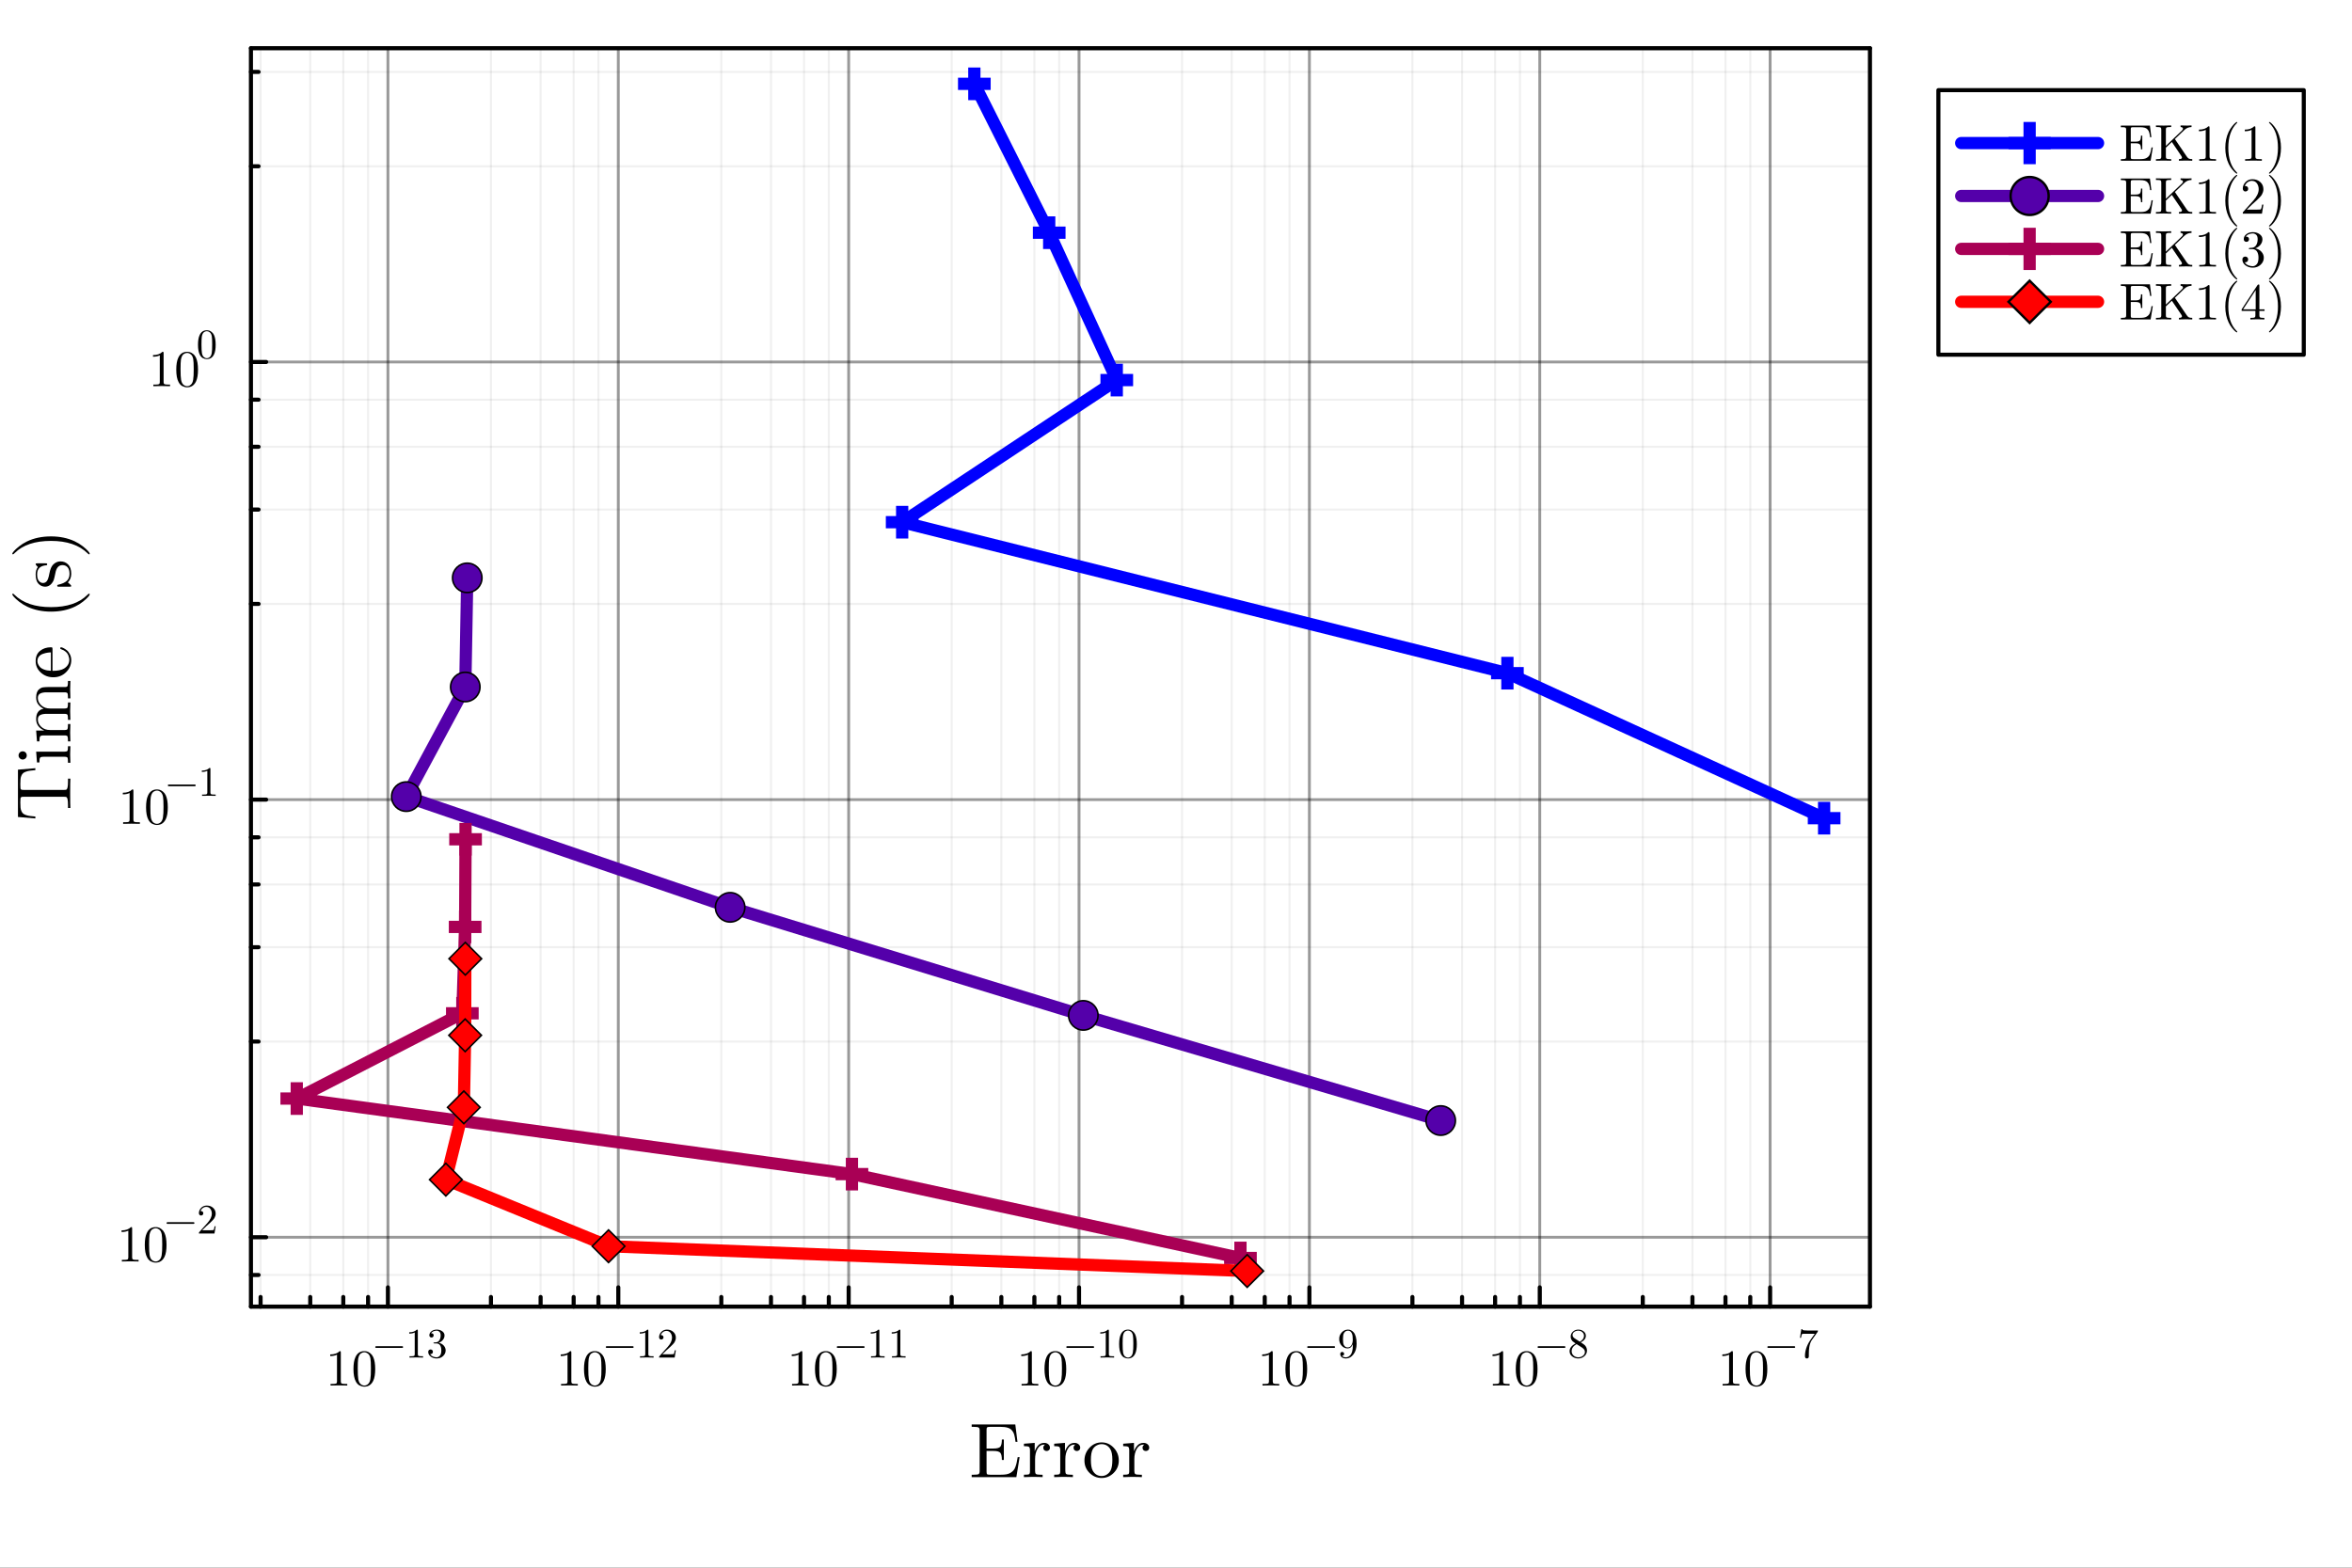 <?xml version="1.0" encoding="utf-8"?>
<svg xmlns="http://www.w3.org/2000/svg" xmlns:xlink="http://www.w3.org/1999/xlink" width="576" height="384" viewBox="0 0 2304 1536">
<rect x="0" y="0" width="2304" height="1536" fill="#333333" stroke="none"/>
<defs>
  <clipPath id="clip280">
    <rect x="0" y="0" width="2304" height="1536"/>
  </clipPath>
</defs>
<path clip-path="url(#clip280)" d="M0 1536 L2304 1536 L2304 0 L0 0  Z" fill="#ffffff" fill-rule="evenodd" fill-opacity="1"/>
<defs>
  <clipPath id="clip281">
    <rect x="460" y="0" width="1614" height="1536"/>
  </clipPath>
</defs>
<path clip-path="url(#clip280)" d="M245.822 1280.22 L1831.79 1280.22 L1831.79 47.244 L245.822 47.244  Z" fill="#ffffff" fill-rule="evenodd" fill-opacity="1"/>
<defs>
  <clipPath id="clip282">
    <rect x="245" y="47" width="1587" height="1234"/>
  </clipPath>
</defs>
<polyline clip-path="url(#clip282)" style="stroke:#000000; stroke-linecap:round; stroke-linejoin:round; stroke-width:2.8; stroke-opacity:0.4; fill:none" points="380.016,1280.22 380.016,47.244 "/>
<polyline clip-path="url(#clip282)" style="stroke:#000000; stroke-linecap:round; stroke-linejoin:round; stroke-width:2.8; stroke-opacity:0.4; fill:none" points="605.68,1280.22 605.68,47.244 "/>
<polyline clip-path="url(#clip282)" style="stroke:#000000; stroke-linecap:round; stroke-linejoin:round; stroke-width:2.8; stroke-opacity:0.4; fill:none" points="831.345,1280.22 831.345,47.244 "/>
<polyline clip-path="url(#clip282)" style="stroke:#000000; stroke-linecap:round; stroke-linejoin:round; stroke-width:2.8; stroke-opacity:0.4; fill:none" points="1057.01,1280.22 1057.01,47.244 "/>
<polyline clip-path="url(#clip282)" style="stroke:#000000; stroke-linecap:round; stroke-linejoin:round; stroke-width:2.8; stroke-opacity:0.4; fill:none" points="1282.67,1280.22 1282.67,47.244 "/>
<polyline clip-path="url(#clip282)" style="stroke:#000000; stroke-linecap:round; stroke-linejoin:round; stroke-width:2.8; stroke-opacity:0.4; fill:none" points="1508.34,1280.22 1508.34,47.244 "/>
<polyline clip-path="url(#clip282)" style="stroke:#000000; stroke-linecap:round; stroke-linejoin:round; stroke-width:2.8; stroke-opacity:0.4; fill:none" points="1734,1280.22 1734,47.244 "/>
<polyline clip-path="url(#clip282)" style="stroke:#000000; stroke-linecap:round; stroke-linejoin:round; stroke-width:2; stroke-opacity:0.06; fill:none" points="255.259,1280.22 255.259,47.244 "/>
<polyline clip-path="url(#clip282)" style="stroke:#000000; stroke-linecap:round; stroke-linejoin:round; stroke-width:2; stroke-opacity:0.06; fill:none" points="303.913,1280.22 303.913,47.244 "/>
<polyline clip-path="url(#clip282)" style="stroke:#000000; stroke-linecap:round; stroke-linejoin:round; stroke-width:2; stroke-opacity:0.06; fill:none" points="336.278,1280.22 336.278,47.244 "/>
<polyline clip-path="url(#clip282)" style="stroke:#000000; stroke-linecap:round; stroke-linejoin:round; stroke-width:2; stroke-opacity:0.06; fill:none" points="360.567,1280.22 360.567,47.244 "/>
<polyline clip-path="url(#clip282)" style="stroke:#000000; stroke-linecap:round; stroke-linejoin:round; stroke-width:2; stroke-opacity:0.06; fill:none" points="480.924,1280.22 480.924,47.244 "/>
<polyline clip-path="url(#clip282)" style="stroke:#000000; stroke-linecap:round; stroke-linejoin:round; stroke-width:2; stroke-opacity:0.06; fill:none" points="529.577,1280.22 529.577,47.244 "/>
<polyline clip-path="url(#clip282)" style="stroke:#000000; stroke-linecap:round; stroke-linejoin:round; stroke-width:2; stroke-opacity:0.06; fill:none" points="561.942,1280.22 561.942,47.244 "/>
<polyline clip-path="url(#clip282)" style="stroke:#000000; stroke-linecap:round; stroke-linejoin:round; stroke-width:2; stroke-opacity:0.06; fill:none" points="586.231,1280.22 586.231,47.244 "/>
<polyline clip-path="url(#clip282)" style="stroke:#000000; stroke-linecap:round; stroke-linejoin:round; stroke-width:2; stroke-opacity:0.06; fill:none" points="706.588,1280.22 706.588,47.244 "/>
<polyline clip-path="url(#clip282)" style="stroke:#000000; stroke-linecap:round; stroke-linejoin:round; stroke-width:2; stroke-opacity:0.06; fill:none" points="755.241,1280.22 755.241,47.244 "/>
<polyline clip-path="url(#clip282)" style="stroke:#000000; stroke-linecap:round; stroke-linejoin:round; stroke-width:2; stroke-opacity:0.06; fill:none" points="787.606,1280.22 787.606,47.244 "/>
<polyline clip-path="url(#clip282)" style="stroke:#000000; stroke-linecap:round; stroke-linejoin:round; stroke-width:2; stroke-opacity:0.06; fill:none" points="811.895,1280.22 811.895,47.244 "/>
<polyline clip-path="url(#clip282)" style="stroke:#000000; stroke-linecap:round; stroke-linejoin:round; stroke-width:2; stroke-opacity:0.06; fill:none" points="932.252,1280.22 932.252,47.244 "/>
<polyline clip-path="url(#clip282)" style="stroke:#000000; stroke-linecap:round; stroke-linejoin:round; stroke-width:2; stroke-opacity:0.06; fill:none" points="980.905,1280.22 980.905,47.244 "/>
<polyline clip-path="url(#clip282)" style="stroke:#000000; stroke-linecap:round; stroke-linejoin:round; stroke-width:2; stroke-opacity:0.06; fill:none" points="1013.27,1280.22 1013.27,47.244 "/>
<polyline clip-path="url(#clip282)" style="stroke:#000000; stroke-linecap:round; stroke-linejoin:round; stroke-width:2; stroke-opacity:0.06; fill:none" points="1037.56,1280.22 1037.56,47.244 "/>
<polyline clip-path="url(#clip282)" style="stroke:#000000; stroke-linecap:round; stroke-linejoin:round; stroke-width:2; stroke-opacity:0.06; fill:none" points="1157.92,1280.22 1157.92,47.244 "/>
<polyline clip-path="url(#clip282)" style="stroke:#000000; stroke-linecap:round; stroke-linejoin:round; stroke-width:2; stroke-opacity:0.06; fill:none" points="1206.57,1280.22 1206.57,47.244 "/>
<polyline clip-path="url(#clip282)" style="stroke:#000000; stroke-linecap:round; stroke-linejoin:round; stroke-width:2; stroke-opacity:0.06; fill:none" points="1238.93,1280.22 1238.93,47.244 "/>
<polyline clip-path="url(#clip282)" style="stroke:#000000; stroke-linecap:round; stroke-linejoin:round; stroke-width:2; stroke-opacity:0.06; fill:none" points="1263.22,1280.22 1263.22,47.244 "/>
<polyline clip-path="url(#clip282)" style="stroke:#000000; stroke-linecap:round; stroke-linejoin:round; stroke-width:2; stroke-opacity:0.06; fill:none" points="1383.58,1280.22 1383.58,47.244 "/>
<polyline clip-path="url(#clip282)" style="stroke:#000000; stroke-linecap:round; stroke-linejoin:round; stroke-width:2; stroke-opacity:0.06; fill:none" points="1432.23,1280.22 1432.23,47.244 "/>
<polyline clip-path="url(#clip282)" style="stroke:#000000; stroke-linecap:round; stroke-linejoin:round; stroke-width:2; stroke-opacity:0.06; fill:none" points="1464.6,1280.22 1464.6,47.244 "/>
<polyline clip-path="url(#clip282)" style="stroke:#000000; stroke-linecap:round; stroke-linejoin:round; stroke-width:2; stroke-opacity:0.06; fill:none" points="1488.89,1280.22 1488.89,47.244 "/>
<polyline clip-path="url(#clip282)" style="stroke:#000000; stroke-linecap:round; stroke-linejoin:round; stroke-width:2; stroke-opacity:0.06; fill:none" points="1609.24,1280.22 1609.24,47.244 "/>
<polyline clip-path="url(#clip282)" style="stroke:#000000; stroke-linecap:round; stroke-linejoin:round; stroke-width:2; stroke-opacity:0.06; fill:none" points="1657.9,1280.22 1657.9,47.244 "/>
<polyline clip-path="url(#clip282)" style="stroke:#000000; stroke-linecap:round; stroke-linejoin:round; stroke-width:2; stroke-opacity:0.06; fill:none" points="1690.26,1280.22 1690.26,47.244 "/>
<polyline clip-path="url(#clip282)" style="stroke:#000000; stroke-linecap:round; stroke-linejoin:round; stroke-width:2; stroke-opacity:0.06; fill:none" points="1714.55,1280.22 1714.55,47.244 "/>
<polyline clip-path="url(#clip280)" style="stroke:#000000; stroke-linecap:round; stroke-linejoin:round; stroke-width:4; stroke-opacity:1; fill:none" points="245.822,1280.22 1831.79,1280.22 "/>
<polyline clip-path="url(#clip280)" style="stroke:#000000; stroke-linecap:round; stroke-linejoin:round; stroke-width:4; stroke-opacity:1; fill:none" points="245.822,47.244 1831.79,47.244 "/>
<polyline clip-path="url(#clip280)" style="stroke:#000000; stroke-linecap:round; stroke-linejoin:round; stroke-width:4; stroke-opacity:1; fill:none" points="380.016,1280.22 380.016,1261.33 "/>
<polyline clip-path="url(#clip280)" style="stroke:#000000; stroke-linecap:round; stroke-linejoin:round; stroke-width:4; stroke-opacity:1; fill:none" points="605.68,1280.22 605.68,1261.33 "/>
<polyline clip-path="url(#clip280)" style="stroke:#000000; stroke-linecap:round; stroke-linejoin:round; stroke-width:4; stroke-opacity:1; fill:none" points="831.345,1280.22 831.345,1261.33 "/>
<polyline clip-path="url(#clip280)" style="stroke:#000000; stroke-linecap:round; stroke-linejoin:round; stroke-width:4; stroke-opacity:1; fill:none" points="1057.01,1280.22 1057.01,1261.33 "/>
<polyline clip-path="url(#clip280)" style="stroke:#000000; stroke-linecap:round; stroke-linejoin:round; stroke-width:4; stroke-opacity:1; fill:none" points="1282.67,1280.22 1282.67,1261.33 "/>
<polyline clip-path="url(#clip280)" style="stroke:#000000; stroke-linecap:round; stroke-linejoin:round; stroke-width:4; stroke-opacity:1; fill:none" points="1508.34,1280.22 1508.34,1261.33 "/>
<polyline clip-path="url(#clip280)" style="stroke:#000000; stroke-linecap:round; stroke-linejoin:round; stroke-width:4; stroke-opacity:1; fill:none" points="1734,1280.22 1734,1261.33 "/>
<polyline clip-path="url(#clip280)" style="stroke:#000000; stroke-linecap:round; stroke-linejoin:round; stroke-width:4; stroke-opacity:1; fill:none" points="255.259,1280.22 255.259,1270.78 "/>
<polyline clip-path="url(#clip280)" style="stroke:#000000; stroke-linecap:round; stroke-linejoin:round; stroke-width:4; stroke-opacity:1; fill:none" points="303.913,1280.22 303.913,1270.78 "/>
<polyline clip-path="url(#clip280)" style="stroke:#000000; stroke-linecap:round; stroke-linejoin:round; stroke-width:4; stroke-opacity:1; fill:none" points="336.278,1280.22 336.278,1270.78 "/>
<polyline clip-path="url(#clip280)" style="stroke:#000000; stroke-linecap:round; stroke-linejoin:round; stroke-width:4; stroke-opacity:1; fill:none" points="360.567,1280.22 360.567,1270.78 "/>
<polyline clip-path="url(#clip280)" style="stroke:#000000; stroke-linecap:round; stroke-linejoin:round; stroke-width:4; stroke-opacity:1; fill:none" points="480.924,1280.22 480.924,1270.78 "/>
<polyline clip-path="url(#clip280)" style="stroke:#000000; stroke-linecap:round; stroke-linejoin:round; stroke-width:4; stroke-opacity:1; fill:none" points="529.577,1280.22 529.577,1270.78 "/>
<polyline clip-path="url(#clip280)" style="stroke:#000000; stroke-linecap:round; stroke-linejoin:round; stroke-width:4; stroke-opacity:1; fill:none" points="561.942,1280.22 561.942,1270.78 "/>
<polyline clip-path="url(#clip280)" style="stroke:#000000; stroke-linecap:round; stroke-linejoin:round; stroke-width:4; stroke-opacity:1; fill:none" points="586.231,1280.22 586.231,1270.78 "/>
<polyline clip-path="url(#clip280)" style="stroke:#000000; stroke-linecap:round; stroke-linejoin:round; stroke-width:4; stroke-opacity:1; fill:none" points="706.588,1280.22 706.588,1270.78 "/>
<polyline clip-path="url(#clip280)" style="stroke:#000000; stroke-linecap:round; stroke-linejoin:round; stroke-width:4; stroke-opacity:1; fill:none" points="755.241,1280.22 755.241,1270.78 "/>
<polyline clip-path="url(#clip280)" style="stroke:#000000; stroke-linecap:round; stroke-linejoin:round; stroke-width:4; stroke-opacity:1; fill:none" points="787.606,1280.22 787.606,1270.78 "/>
<polyline clip-path="url(#clip280)" style="stroke:#000000; stroke-linecap:round; stroke-linejoin:round; stroke-width:4; stroke-opacity:1; fill:none" points="811.895,1280.22 811.895,1270.78 "/>
<polyline clip-path="url(#clip280)" style="stroke:#000000; stroke-linecap:round; stroke-linejoin:round; stroke-width:4; stroke-opacity:1; fill:none" points="932.252,1280.22 932.252,1270.78 "/>
<polyline clip-path="url(#clip280)" style="stroke:#000000; stroke-linecap:round; stroke-linejoin:round; stroke-width:4; stroke-opacity:1; fill:none" points="980.905,1280.22 980.905,1270.78 "/>
<polyline clip-path="url(#clip280)" style="stroke:#000000; stroke-linecap:round; stroke-linejoin:round; stroke-width:4; stroke-opacity:1; fill:none" points="1013.27,1280.22 1013.27,1270.78 "/>
<polyline clip-path="url(#clip280)" style="stroke:#000000; stroke-linecap:round; stroke-linejoin:round; stroke-width:4; stroke-opacity:1; fill:none" points="1037.56,1280.22 1037.56,1270.78 "/>
<polyline clip-path="url(#clip280)" style="stroke:#000000; stroke-linecap:round; stroke-linejoin:round; stroke-width:4; stroke-opacity:1; fill:none" points="1157.92,1280.22 1157.92,1270.78 "/>
<polyline clip-path="url(#clip280)" style="stroke:#000000; stroke-linecap:round; stroke-linejoin:round; stroke-width:4; stroke-opacity:1; fill:none" points="1206.57,1280.22 1206.57,1270.78 "/>
<polyline clip-path="url(#clip280)" style="stroke:#000000; stroke-linecap:round; stroke-linejoin:round; stroke-width:4; stroke-opacity:1; fill:none" points="1238.93,1280.22 1238.93,1270.78 "/>
<polyline clip-path="url(#clip280)" style="stroke:#000000; stroke-linecap:round; stroke-linejoin:round; stroke-width:4; stroke-opacity:1; fill:none" points="1263.22,1280.22 1263.22,1270.78 "/>
<polyline clip-path="url(#clip280)" style="stroke:#000000; stroke-linecap:round; stroke-linejoin:round; stroke-width:4; stroke-opacity:1; fill:none" points="1383.58,1280.22 1383.58,1270.78 "/>
<polyline clip-path="url(#clip280)" style="stroke:#000000; stroke-linecap:round; stroke-linejoin:round; stroke-width:4; stroke-opacity:1; fill:none" points="1432.23,1280.22 1432.23,1270.78 "/>
<polyline clip-path="url(#clip280)" style="stroke:#000000; stroke-linecap:round; stroke-linejoin:round; stroke-width:4; stroke-opacity:1; fill:none" points="1464.6,1280.22 1464.6,1270.78 "/>
<polyline clip-path="url(#clip280)" style="stroke:#000000; stroke-linecap:round; stroke-linejoin:round; stroke-width:4; stroke-opacity:1; fill:none" points="1488.89,1280.22 1488.89,1270.78 "/>
<polyline clip-path="url(#clip280)" style="stroke:#000000; stroke-linecap:round; stroke-linejoin:round; stroke-width:4; stroke-opacity:1; fill:none" points="1609.24,1280.22 1609.24,1270.78 "/>
<polyline clip-path="url(#clip280)" style="stroke:#000000; stroke-linecap:round; stroke-linejoin:round; stroke-width:4; stroke-opacity:1; fill:none" points="1657.9,1280.22 1657.9,1270.78 "/>
<polyline clip-path="url(#clip280)" style="stroke:#000000; stroke-linecap:round; stroke-linejoin:round; stroke-width:4; stroke-opacity:1; fill:none" points="1690.26,1280.22 1690.26,1270.78 "/>
<polyline clip-path="url(#clip280)" style="stroke:#000000; stroke-linecap:round; stroke-linejoin:round; stroke-width:4; stroke-opacity:1; fill:none" points="1714.55,1280.22 1714.55,1270.78 "/>
<path clip-path="url(#clip280)" d="M323.478 1328.64 L323.478 1327.06 Q329.555 1327.06 332.692 1323.82 Q333.557 1323.82 333.705 1324.02 Q333.853 1324.22 333.853 1325.13 L333.853 1353.51 Q333.853 1355.02 334.594 1355.49 Q335.335 1355.96 338.572 1355.96 L340.177 1355.96 L340.177 1357.52 Q338.399 1357.37 331.976 1357.37 Q325.553 1357.37 323.799 1357.52 L323.799 1355.96 L325.405 1355.96 Q328.591 1355.96 329.357 1355.52 Q330.123 1355.05 330.123 1353.51 L330.123 1327.3 Q327.48 1328.64 323.478 1328.64 Z" fill="#000000" fill-rule="nonzero" fill-opacity="1" /><path clip-path="url(#clip280)" d="M346.254 1341.34 Q346.254 1333.9 348.132 1329.85 Q350.75 1323.82 356.926 1323.82 Q358.235 1323.82 359.594 1324.19 Q360.977 1324.54 362.707 1325.9 Q364.461 1327.25 365.523 1329.48 Q367.549 1333.78 367.549 1341.34 Q367.549 1348.72 365.671 1352.75 Q362.929 1358.63 356.877 1358.63 Q354.604 1358.63 352.282 1357.47 Q349.984 1356.31 348.527 1353.51 Q346.254 1349.34 346.254 1341.34 M350.454 1340.72 Q350.454 1348.35 350.997 1351.39 Q351.615 1354.68 353.295 1356.11 Q354.999 1357.52 356.877 1357.52 Q358.902 1357.52 360.582 1356.01 Q362.287 1354.48 362.806 1351.19 Q363.374 1347.96 363.349 1340.72 Q363.349 1333.68 362.855 1330.86 Q362.188 1327.58 360.409 1326.27 Q358.655 1324.93 356.877 1324.93 Q356.21 1324.93 355.493 1325.13 Q354.802 1325.33 353.789 1325.9 Q352.776 1326.46 351.985 1327.87 Q351.22 1329.28 350.849 1331.41 Q350.454 1334.15 350.454 1340.72 Z" fill="#000000" fill-rule="nonzero" fill-opacity="1" /><path clip-path="url(#clip280)" d="M394.685 1319.25 Q394.926 1319.49 394.926 1319.83 Q394.926 1320.17 394.685 1320.41 Q394.444 1320.65 394.103 1320.65 L368.371 1320.65 Q368.03 1320.65 367.789 1320.41 Q367.549 1320.17 367.549 1319.83 Q367.549 1319.49 367.789 1319.25 Q368.03 1319.01 368.371 1319.01 L394.103 1319.01 Q394.444 1319.01 394.685 1319.25 Z" fill="#000000" fill-rule="nonzero" fill-opacity="1" /><path clip-path="url(#clip280)" d="M400.867 1306.64 L400.867 1305.36 Q405.805 1305.36 408.354 1302.73 Q409.056 1302.73 409.177 1302.89 Q409.297 1303.05 409.297 1303.79 L409.297 1326.85 Q409.297 1328.08 409.899 1328.46 Q410.502 1328.84 413.131 1328.84 L414.436 1328.84 L414.436 1330.11 Q412.99 1329.99 407.772 1329.99 Q402.553 1329.99 401.128 1330.11 L401.128 1328.84 L402.433 1328.84 Q405.022 1328.84 405.644 1328.48 Q406.266 1328.1 406.266 1326.85 L406.266 1305.56 Q404.119 1306.64 400.867 1306.64 Z" fill="#000000" fill-rule="nonzero" fill-opacity="1" /><path clip-path="url(#clip280)" d="M419.494 1324.57 Q419.494 1323.34 420.196 1322.76 Q420.899 1322.18 421.802 1322.18 Q422.745 1322.18 423.407 1322.8 Q424.09 1323.4 424.09 1324.47 Q424.09 1325.61 423.287 1326.25 Q422.504 1326.89 421.38 1326.73 Q422.364 1328.38 424.17 1329.12 Q425.997 1329.87 427.683 1329.87 Q429.449 1329.87 430.874 1328.34 Q432.319 1326.81 432.319 1323.08 Q432.319 1319.91 431.075 1318.08 Q429.85 1316.26 427.422 1316.26 L425.615 1316.26 Q424.993 1316.26 424.813 1316.2 Q424.632 1316.14 424.632 1315.8 Q424.632 1315.39 425.254 1315.31 Q425.876 1315.31 426.86 1315.19 Q429.248 1315.11 430.513 1313.05 Q431.657 1311.12 431.657 1308.37 Q431.657 1305.86 430.453 1304.82 Q429.268 1303.75 427.723 1303.75 Q426.278 1303.75 424.692 1304.35 Q423.106 1304.96 422.243 1306.3 Q424.792 1306.3 424.792 1308.37 Q424.792 1309.27 424.21 1309.87 Q423.648 1310.46 422.705 1310.46 Q421.802 1310.46 421.2 1309.89 Q420.597 1309.31 420.597 1308.33 Q420.597 1305.98 422.685 1304.35 Q424.792 1302.73 427.883 1302.73 Q430.934 1302.73 433.182 1304.33 Q435.45 1305.94 435.45 1308.41 Q435.45 1310.84 433.845 1312.82 Q432.239 1314.81 429.69 1315.63 Q432.821 1316.26 434.688 1318.38 Q436.554 1320.49 436.554 1323.08 Q436.554 1326.29 434.025 1328.66 Q431.496 1331.01 427.803 1331.01 Q424.391 1331.01 421.942 1329.16 Q419.494 1327.32 419.494 1324.57 Z" fill="#000000" fill-rule="nonzero" fill-opacity="1" /><path clip-path="url(#clip280)" d="M549.303 1328.64 L549.303 1327.06 Q555.38 1327.06 558.517 1323.82 Q559.382 1323.82 559.53 1324.02 Q559.678 1324.22 559.678 1325.13 L559.678 1353.51 Q559.678 1355.02 560.419 1355.49 Q561.16 1355.96 564.396 1355.96 L566.002 1355.96 L566.002 1357.52 Q564.223 1357.37 557.801 1357.37 Q551.378 1357.37 549.624 1357.52 L549.624 1355.96 L551.229 1355.96 Q554.416 1355.96 555.182 1355.52 Q555.948 1355.05 555.948 1353.51 L555.948 1327.3 Q553.305 1328.64 549.303 1328.64 Z" fill="#000000" fill-rule="nonzero" fill-opacity="1" /><path clip-path="url(#clip280)" d="M572.079 1341.34 Q572.079 1333.9 573.957 1329.85 Q576.575 1323.82 582.751 1323.82 Q584.06 1323.82 585.419 1324.19 Q586.802 1324.54 588.532 1325.9 Q590.285 1327.25 591.348 1329.48 Q593.373 1333.78 593.373 1341.34 Q593.373 1348.72 591.496 1352.75 Q588.754 1358.63 582.702 1358.63 Q580.429 1358.63 578.107 1357.47 Q575.809 1356.31 574.352 1353.51 Q572.079 1349.34 572.079 1341.34 M576.279 1340.72 Q576.279 1348.35 576.822 1351.39 Q577.44 1354.68 579.12 1356.11 Q580.824 1357.52 582.702 1357.52 Q584.727 1357.52 586.407 1356.01 Q588.112 1354.48 588.63 1351.19 Q589.199 1347.96 589.174 1340.72 Q589.174 1333.68 588.68 1330.86 Q588.013 1327.58 586.234 1326.27 Q584.48 1324.93 582.702 1324.93 Q582.035 1324.93 581.318 1325.13 Q580.626 1325.33 579.614 1325.9 Q578.601 1326.46 577.81 1327.87 Q577.044 1329.28 576.674 1331.41 Q576.279 1334.15 576.279 1340.72 Z" fill="#000000" fill-rule="nonzero" fill-opacity="1" /><path clip-path="url(#clip280)" d="M620.51 1319.25 Q620.751 1319.49 620.751 1319.83 Q620.751 1320.17 620.51 1320.41 Q620.269 1320.65 619.928 1320.65 L594.196 1320.65 Q593.855 1320.65 593.614 1320.41 Q593.373 1320.17 593.373 1319.83 Q593.373 1319.49 593.614 1319.25 Q593.855 1319.01 594.196 1319.01 L619.928 1319.01 Q620.269 1319.01 620.51 1319.25 Z" fill="#000000" fill-rule="nonzero" fill-opacity="1" /><path clip-path="url(#clip280)" d="M626.692 1306.64 L626.692 1305.36 Q631.63 1305.36 634.179 1302.73 Q634.881 1302.73 635.002 1302.89 Q635.122 1303.05 635.122 1303.79 L635.122 1326.85 Q635.122 1328.08 635.724 1328.46 Q636.326 1328.84 638.956 1328.84 L640.26 1328.84 L640.26 1330.11 Q638.815 1329.99 633.597 1329.99 Q628.378 1329.99 626.953 1330.11 L626.953 1328.84 L628.258 1328.84 Q630.847 1328.84 631.469 1328.48 Q632.091 1328.1 632.091 1326.85 L632.091 1305.56 Q629.944 1306.64 626.692 1306.64 Z" fill="#000000" fill-rule="nonzero" fill-opacity="1" /><path clip-path="url(#clip280)" d="M645.64 1330.11 Q645.64 1329.36 645.7 1329.14 Q645.78 1328.92 646.101 1328.58 L653.989 1319.79 Q658.305 1314.93 658.305 1310.7 Q658.305 1307.95 656.859 1305.98 Q655.434 1304.01 652.805 1304.01 Q650.999 1304.01 649.473 1305.12 Q647.948 1306.22 647.245 1308.19 Q647.366 1308.15 647.787 1308.15 Q648.811 1308.15 649.373 1308.79 Q649.955 1309.43 649.955 1310.3 Q649.955 1311.4 649.232 1311.94 Q648.53 1312.46 647.827 1312.46 Q647.546 1312.46 647.165 1312.4 Q646.804 1312.34 646.222 1311.78 Q645.64 1311.2 645.64 1310.18 Q645.64 1307.3 647.807 1305.02 Q649.995 1302.73 653.327 1302.73 Q657.1 1302.73 659.569 1304.98 Q662.058 1307.2 662.058 1310.7 Q662.058 1311.92 661.677 1313.05 Q661.315 1314.15 660.814 1315.01 Q660.332 1315.88 659.007 1317.26 Q657.682 1318.65 656.619 1319.63 Q655.555 1320.61 653.166 1322.7 L648.811 1326.93 L656.217 1326.93 Q659.83 1326.93 660.111 1326.61 Q660.512 1326.03 661.014 1322.96 L662.058 1322.96 L660.894 1330.11 L645.64 1330.11 Z" fill="#000000" fill-rule="nonzero" fill-opacity="1" /><path clip-path="url(#clip280)" d="M775.589 1328.64 L775.589 1327.06 Q781.666 1327.06 784.803 1323.82 Q785.668 1323.82 785.816 1324.02 Q785.964 1324.22 785.964 1325.13 L785.964 1353.51 Q785.964 1355.02 786.706 1355.49 Q787.447 1355.96 790.683 1355.96 L792.288 1355.96 L792.288 1357.52 Q790.51 1357.37 784.087 1357.37 Q777.664 1357.37 775.91 1357.52 L775.91 1355.96 L777.516 1355.96 Q780.703 1355.96 781.468 1355.52 Q782.234 1355.05 782.234 1353.51 L782.234 1327.3 Q779.591 1328.64 775.589 1328.64 Z" fill="#000000" fill-rule="nonzero" fill-opacity="1" /><path clip-path="url(#clip280)" d="M798.366 1341.34 Q798.366 1333.9 800.243 1329.85 Q802.862 1323.82 809.037 1323.82 Q810.347 1323.82 811.705 1324.19 Q813.089 1324.54 814.818 1325.9 Q816.572 1327.25 817.634 1329.48 Q819.66 1333.78 819.66 1341.34 Q819.66 1348.72 817.782 1352.75 Q815.04 1358.63 808.988 1358.63 Q806.715 1358.63 804.393 1357.47 Q802.096 1356.31 800.638 1353.51 Q798.366 1349.34 798.366 1341.34 M802.565 1340.72 Q802.565 1348.35 803.109 1351.39 Q803.726 1354.68 805.406 1356.11 Q807.111 1357.52 808.988 1357.52 Q811.014 1357.52 812.693 1356.01 Q814.398 1354.48 814.917 1351.19 Q815.485 1347.96 815.46 1340.72 Q815.46 1333.68 814.966 1330.86 Q814.299 1327.58 812.521 1326.27 Q810.767 1324.93 808.988 1324.93 Q808.321 1324.93 807.605 1325.13 Q806.913 1325.33 805.9 1325.9 Q804.887 1326.46 804.097 1327.87 Q803.331 1329.28 802.96 1331.41 Q802.565 1334.15 802.565 1340.72 Z" fill="#000000" fill-rule="nonzero" fill-opacity="1" /><path clip-path="url(#clip280)" d="M846.796 1319.25 Q847.037 1319.49 847.037 1319.83 Q847.037 1320.17 846.796 1320.41 Q846.556 1320.65 846.214 1320.65 L820.483 1320.65 Q820.142 1320.65 819.901 1320.41 Q819.66 1320.17 819.66 1319.83 Q819.66 1319.49 819.901 1319.25 Q820.142 1319.01 820.483 1319.01 L846.214 1319.01 Q846.556 1319.01 846.796 1319.25 Z" fill="#000000" fill-rule="nonzero" fill-opacity="1" /><path clip-path="url(#clip280)" d="M852.978 1306.64 L852.978 1305.36 Q857.916 1305.36 860.465 1302.73 Q861.168 1302.73 861.288 1302.89 Q861.408 1303.05 861.408 1303.79 L861.408 1326.85 Q861.408 1328.08 862.011 1328.46 Q862.613 1328.84 865.242 1328.84 L866.547 1328.84 L866.547 1330.11 Q865.102 1329.99 859.883 1329.99 Q854.664 1329.99 853.239 1330.11 L853.239 1328.84 L854.544 1328.84 Q857.133 1328.84 857.755 1328.48 Q858.378 1328.1 858.378 1326.85 L858.378 1305.56 Q856.23 1306.64 852.978 1306.64 Z" fill="#000000" fill-rule="nonzero" fill-opacity="1" /><path clip-path="url(#clip280)" d="M873.532 1306.64 L873.532 1305.36 Q878.469 1305.36 881.018 1302.73 Q881.721 1302.73 881.841 1302.89 Q881.962 1303.05 881.962 1303.79 L881.962 1326.85 Q881.962 1328.08 882.564 1328.46 Q883.166 1328.84 885.795 1328.84 L887.1 1328.84 L887.1 1330.11 Q885.655 1329.99 880.436 1329.99 Q875.218 1329.99 873.793 1330.11 L873.793 1328.84 L875.097 1328.84 Q877.686 1328.84 878.309 1328.48 Q878.931 1328.1 878.931 1326.85 L878.931 1305.56 Q876.783 1306.64 873.532 1306.64 Z" fill="#000000" fill-rule="nonzero" fill-opacity="1" /><path clip-path="url(#clip280)" d="M1000.41 1328.64 L1000.41 1327.06 Q1006.49 1327.06 1009.62 1323.82 Q1010.49 1323.82 1010.64 1324.02 Q1010.79 1324.22 1010.79 1325.13 L1010.79 1353.51 Q1010.79 1355.02 1011.53 1355.49 Q1012.27 1355.96 1015.5 1355.96 L1017.11 1355.96 L1017.11 1357.52 Q1015.33 1357.37 1008.91 1357.37 Q1002.49 1357.37 1000.73 1357.52 L1000.73 1355.96 L1002.34 1355.96 Q1005.52 1355.96 1006.29 1355.52 Q1007.06 1355.05 1007.06 1353.51 L1007.06 1327.3 Q1004.41 1328.64 1000.41 1328.64 Z" fill="#000000" fill-rule="nonzero" fill-opacity="1" /><path clip-path="url(#clip280)" d="M1023.19 1341.34 Q1023.19 1333.9 1025.06 1329.85 Q1027.68 1323.82 1033.86 1323.82 Q1035.17 1323.82 1036.53 1324.19 Q1037.91 1324.54 1039.64 1325.9 Q1041.39 1327.25 1042.46 1329.48 Q1044.48 1333.78 1044.48 1341.34 Q1044.48 1348.72 1042.6 1352.75 Q1039.86 1358.63 1033.81 1358.63 Q1031.54 1358.63 1029.21 1357.47 Q1026.92 1356.31 1025.46 1353.51 Q1023.19 1349.34 1023.19 1341.34 M1027.39 1340.72 Q1027.39 1348.35 1027.93 1351.39 Q1028.55 1354.68 1030.23 1356.11 Q1031.93 1357.52 1033.81 1357.52 Q1035.83 1357.52 1037.51 1356.01 Q1039.22 1354.48 1039.74 1351.19 Q1040.31 1347.96 1040.28 1340.72 Q1040.28 1333.68 1039.79 1330.86 Q1039.12 1327.58 1037.34 1326.27 Q1035.59 1324.93 1033.81 1324.93 Q1033.14 1324.93 1032.43 1325.13 Q1031.73 1325.33 1030.72 1325.9 Q1029.71 1326.46 1028.92 1327.87 Q1028.15 1329.28 1027.78 1331.41 Q1027.39 1334.15 1027.39 1340.72 Z" fill="#000000" fill-rule="nonzero" fill-opacity="1" /><path clip-path="url(#clip280)" d="M1071.62 1319.25 Q1071.86 1319.49 1071.86 1319.83 Q1071.86 1320.17 1071.62 1320.41 Q1071.38 1320.65 1071.04 1320.65 L1045.3 1320.65 Q1044.96 1320.65 1044.72 1320.41 Q1044.48 1320.17 1044.48 1319.83 Q1044.48 1319.49 1044.72 1319.25 Q1044.96 1319.01 1045.3 1319.01 L1071.04 1319.01 Q1071.38 1319.01 1071.62 1319.25 Z" fill="#000000" fill-rule="nonzero" fill-opacity="1" /><path clip-path="url(#clip280)" d="M1077.8 1306.64 L1077.8 1305.36 Q1082.74 1305.36 1085.29 1302.73 Q1085.99 1302.73 1086.11 1302.89 Q1086.23 1303.05 1086.23 1303.79 L1086.23 1326.85 Q1086.23 1328.08 1086.83 1328.46 Q1087.43 1328.84 1090.06 1328.84 L1091.37 1328.84 L1091.37 1330.11 Q1089.92 1329.99 1084.7 1329.99 Q1079.49 1329.99 1078.06 1330.11 L1078.06 1328.84 L1079.37 1328.84 Q1081.95 1328.84 1082.58 1328.48 Q1083.2 1328.1 1083.2 1326.85 L1083.2 1305.56 Q1081.05 1306.64 1077.8 1306.64 Z" fill="#000000" fill-rule="nonzero" fill-opacity="1" /><path clip-path="url(#clip280)" d="M1096.31 1316.96 Q1096.31 1310.92 1097.83 1307.63 Q1099.96 1302.73 1104.98 1302.73 Q1106.04 1302.73 1107.14 1303.03 Q1108.27 1303.31 1109.67 1304.41 Q1111.1 1305.52 1111.96 1307.32 Q1113.61 1310.82 1113.61 1316.96 Q1113.61 1322.96 1112.08 1326.23 Q1109.85 1331.01 1104.94 1331.01 Q1103.09 1331.01 1101.2 1330.07 Q1099.34 1329.12 1098.15 1326.85 Q1096.31 1323.46 1096.31 1316.96 M1099.72 1316.46 Q1099.72 1322.66 1100.16 1325.13 Q1100.66 1327.8 1102.03 1328.96 Q1103.41 1330.11 1104.94 1330.11 Q1106.58 1330.11 1107.95 1328.88 Q1109.33 1327.64 1109.75 1324.97 Q1110.22 1322.34 1110.2 1316.46 Q1110.2 1310.74 1109.79 1308.45 Q1109.25 1305.78 1107.81 1304.72 Q1106.38 1303.63 1104.94 1303.63 Q1104.39 1303.63 1103.81 1303.79 Q1103.25 1303.95 1102.43 1304.41 Q1101.6 1304.88 1100.96 1306.02 Q1100.34 1307.16 1100.04 1308.89 Q1099.72 1311.12 1099.72 1316.46 Z" fill="#000000" fill-rule="nonzero" fill-opacity="1" /><path clip-path="url(#clip280)" d="M1236.41 1328.64 L1236.41 1327.06 Q1242.49 1327.06 1245.63 1323.82 Q1246.49 1323.82 1246.64 1324.02 Q1246.79 1324.22 1246.79 1325.13 L1246.79 1353.51 Q1246.79 1355.02 1247.53 1355.49 Q1248.27 1355.96 1251.51 1355.96 L1253.11 1355.96 L1253.11 1357.52 Q1251.33 1357.37 1244.91 1357.37 Q1238.49 1357.37 1236.73 1357.52 L1236.73 1355.96 L1238.34 1355.96 Q1241.52 1355.96 1242.29 1355.52 Q1243.06 1355.05 1243.06 1353.51 L1243.06 1327.3 Q1240.41 1328.64 1236.41 1328.64 Z" fill="#000000" fill-rule="nonzero" fill-opacity="1" /><path clip-path="url(#clip280)" d="M1259.19 1341.34 Q1259.19 1333.9 1261.07 1329.85 Q1263.68 1323.82 1269.86 1323.82 Q1271.17 1323.82 1272.53 1324.19 Q1273.91 1324.54 1275.64 1325.9 Q1277.39 1327.25 1278.46 1329.48 Q1280.48 1333.78 1280.48 1341.34 Q1280.48 1348.72 1278.6 1352.75 Q1275.86 1358.63 1269.81 1358.63 Q1267.54 1358.63 1265.22 1357.47 Q1262.92 1356.31 1261.46 1353.51 Q1259.19 1349.34 1259.19 1341.34 M1263.39 1340.72 Q1263.39 1348.35 1263.93 1351.39 Q1264.55 1354.68 1266.23 1356.11 Q1267.93 1357.52 1269.81 1357.52 Q1271.84 1357.52 1273.52 1356.01 Q1275.22 1354.48 1275.74 1351.19 Q1276.31 1347.96 1276.28 1340.72 Q1276.28 1333.68 1275.79 1330.86 Q1275.12 1327.58 1273.34 1326.27 Q1271.59 1324.93 1269.81 1324.93 Q1269.14 1324.93 1268.43 1325.13 Q1267.74 1325.33 1266.72 1325.9 Q1265.71 1326.46 1264.92 1327.87 Q1264.15 1329.28 1263.78 1331.41 Q1263.39 1334.15 1263.39 1340.72 Z" fill="#000000" fill-rule="nonzero" fill-opacity="1" /><path clip-path="url(#clip280)" d="M1307.62 1319.25 Q1307.86 1319.49 1307.86 1319.83 Q1307.86 1320.17 1307.62 1320.41 Q1307.38 1320.65 1307.04 1320.65 L1281.31 1320.65 Q1280.96 1320.65 1280.72 1320.41 Q1280.48 1320.17 1280.48 1319.83 Q1280.48 1319.49 1280.72 1319.25 Q1280.96 1319.01 1281.31 1319.01 L1307.04 1319.01 Q1307.38 1319.01 1307.62 1319.25 Z" fill="#000000" fill-rule="nonzero" fill-opacity="1" /><path clip-path="url(#clip280)" d="M1311.87 1311.98 Q1311.87 1309.79 1312.52 1308.31 Q1313.16 1306.8 1314.5 1305.32 Q1316.97 1302.73 1320.54 1302.73 Q1322.07 1302.73 1323.41 1303.37 Q1324.78 1304.01 1326.06 1305.48 Q1327.37 1306.92 1328.15 1309.79 Q1328.93 1312.64 1328.93 1316.58 Q1328.93 1322.94 1325.84 1326.97 Q1322.77 1331.01 1318.62 1331.01 Q1315.99 1331.01 1314.44 1329.83 Q1312.9 1328.62 1312.9 1326.57 Q1312.9 1325.51 1313.5 1325.07 Q1314.1 1324.61 1314.78 1324.61 Q1315.53 1324.61 1316.11 1325.11 Q1316.69 1325.59 1316.69 1326.49 Q1316.69 1327.24 1316.21 1327.82 Q1315.75 1328.38 1314.54 1328.38 Q1315.73 1329.87 1318.58 1329.87 Q1319.6 1329.87 1320.63 1329.4 Q1321.65 1328.92 1322.75 1327.78 Q1323.88 1326.61 1324.56 1324.19 Q1325.24 1321.76 1325.24 1318.34 L1325.24 1317.04 Q1323.6 1321.15 1320.1 1321.15 Q1316.65 1321.15 1314.26 1318.5 Q1311.87 1315.86 1311.87 1311.98 M1315.57 1312.02 Q1315.57 1316.1 1316.31 1317.6 Q1317.57 1320.19 1320.14 1320.19 Q1322.65 1320.19 1323.9 1317.96 Q1325.16 1315.71 1325.16 1312.8 Q1325.16 1308.77 1324.5 1307 Q1323.27 1303.75 1320.54 1303.75 Q1317.84 1303.75 1316.43 1306.34 Q1315.57 1307.87 1315.57 1312.02 Z" fill="#000000" fill-rule="nonzero" fill-opacity="1" /><path clip-path="url(#clip280)" d="M1462.08 1328.64 L1462.08 1327.06 Q1468.15 1327.06 1471.29 1323.82 Q1472.15 1323.82 1472.3 1324.02 Q1472.45 1324.22 1472.45 1325.13 L1472.45 1353.51 Q1472.45 1355.02 1473.19 1355.49 Q1473.93 1355.96 1477.17 1355.96 L1478.77 1355.96 L1478.77 1357.52 Q1477 1357.37 1470.57 1357.37 Q1464.15 1357.37 1462.4 1357.52 L1462.4 1355.96 L1464 1355.96 Q1467.19 1355.96 1467.95 1355.52 Q1468.72 1355.05 1468.72 1353.51 L1468.72 1327.3 Q1466.08 1328.64 1462.08 1328.64 Z" fill="#000000" fill-rule="nonzero" fill-opacity="1" /><path clip-path="url(#clip280)" d="M1484.85 1341.34 Q1484.85 1333.9 1486.73 1329.85 Q1489.35 1323.82 1495.52 1323.82 Q1496.83 1323.82 1498.19 1324.19 Q1499.58 1324.54 1501.3 1325.9 Q1503.06 1327.25 1504.12 1329.48 Q1506.15 1333.78 1506.15 1341.34 Q1506.15 1348.72 1504.27 1352.75 Q1501.53 1358.63 1495.47 1358.63 Q1493.2 1358.63 1490.88 1357.47 Q1488.58 1356.31 1487.12 1353.51 Q1484.85 1349.34 1484.85 1341.34 M1489.05 1340.72 Q1489.05 1348.35 1489.6 1351.39 Q1490.21 1354.68 1491.89 1356.11 Q1493.6 1357.52 1495.47 1357.52 Q1497.5 1357.52 1499.18 1356.01 Q1500.88 1354.48 1501.4 1351.19 Q1501.97 1347.96 1501.95 1340.72 Q1501.95 1333.68 1501.45 1330.86 Q1500.79 1327.58 1499.01 1326.27 Q1497.25 1324.93 1495.47 1324.93 Q1494.81 1324.93 1494.09 1325.13 Q1493.4 1325.33 1492.39 1325.9 Q1491.37 1326.46 1490.58 1327.87 Q1489.82 1329.28 1489.45 1331.41 Q1489.05 1334.15 1489.05 1340.72 Z" fill="#000000" fill-rule="nonzero" fill-opacity="1" /><path clip-path="url(#clip280)" d="M1533.28 1319.25 Q1533.52 1319.49 1533.52 1319.83 Q1533.52 1320.17 1533.28 1320.41 Q1533.04 1320.65 1532.7 1320.65 L1506.97 1320.65 Q1506.63 1320.65 1506.39 1320.41 Q1506.15 1320.17 1506.15 1319.83 Q1506.15 1319.49 1506.39 1319.25 Q1506.63 1319.01 1506.97 1319.01 L1532.7 1319.01 Q1533.04 1319.01 1533.28 1319.25 Z" fill="#000000" fill-rule="nonzero" fill-opacity="1" /><path clip-path="url(#clip280)" d="M1537.54 1323.9 Q1537.54 1319.31 1543.46 1316.34 Q1540.91 1314.61 1540.45 1314.11 Q1538.64 1312.1 1538.64 1309.59 Q1538.64 1306.72 1540.81 1304.74 Q1543 1302.73 1546.09 1302.73 Q1549.04 1302.73 1551.27 1304.43 Q1553.49 1306.14 1553.49 1308.85 Q1553.49 1312.66 1548.52 1315.23 Q1551.81 1317.28 1552.59 1318.14 Q1554.6 1320.37 1554.6 1323.2 Q1554.6 1326.49 1552.07 1328.76 Q1549.54 1331.01 1546.05 1331.01 Q1542.64 1331.01 1540.09 1329.02 Q1537.54 1327.04 1537.54 1323.9 M1539.59 1323.9 Q1539.59 1326.45 1541.49 1328.16 Q1543.42 1329.87 1546.09 1329.87 Q1548.68 1329.87 1550.6 1328.38 Q1552.55 1326.89 1552.55 1324.69 Q1552.55 1323.82 1552.25 1323.08 Q1551.97 1322.34 1551.39 1321.76 Q1550.83 1321.15 1550.46 1320.89 Q1550.12 1320.61 1549.46 1320.15 L1544.4 1316.96 Q1539.59 1319.63 1539.59 1323.9 M1540.45 1307.99 Q1540.45 1309.95 1542.52 1311.32 L1547.61 1314.61 Q1551.69 1312.22 1551.69 1308.85 Q1551.69 1306.66 1550.02 1305.22 Q1548.36 1303.75 1546.05 1303.75 Q1543.78 1303.75 1542.11 1304.96 Q1540.45 1306.14 1540.45 1307.99 Z" fill="#000000" fill-rule="nonzero" fill-opacity="1" /><path clip-path="url(#clip280)" d="M1687.17 1328.64 L1687.17 1327.06 Q1693.24 1327.06 1696.38 1323.82 Q1697.25 1323.82 1697.39 1324.02 Q1697.54 1324.22 1697.54 1325.13 L1697.54 1353.51 Q1697.54 1355.02 1698.28 1355.49 Q1699.03 1355.96 1702.26 1355.96 L1703.87 1355.96 L1703.87 1357.52 Q1702.09 1357.37 1695.67 1357.37 Q1689.24 1357.37 1687.49 1357.52 L1687.49 1355.96 L1689.09 1355.96 Q1692.28 1355.96 1693.05 1355.52 Q1693.81 1355.05 1693.81 1353.51 L1693.81 1327.3 Q1691.17 1328.64 1687.17 1328.64 Z" fill="#000000" fill-rule="nonzero" fill-opacity="1" /><path clip-path="url(#clip280)" d="M1709.94 1341.34 Q1709.94 1333.9 1711.82 1329.85 Q1714.44 1323.82 1720.62 1323.82 Q1721.93 1323.82 1723.28 1324.19 Q1724.67 1324.54 1726.4 1325.9 Q1728.15 1327.25 1729.21 1329.48 Q1731.24 1333.78 1731.24 1341.34 Q1731.24 1348.72 1729.36 1352.75 Q1726.62 1358.63 1720.57 1358.63 Q1718.29 1358.63 1715.97 1357.47 Q1713.67 1356.31 1712.22 1353.51 Q1709.94 1349.34 1709.94 1341.34 M1714.14 1340.72 Q1714.14 1348.35 1714.69 1351.39 Q1715.3 1354.68 1716.98 1356.11 Q1718.69 1357.52 1720.57 1357.52 Q1722.59 1357.52 1724.27 1356.01 Q1725.98 1354.48 1726.5 1351.19 Q1727.06 1347.96 1727.04 1340.72 Q1727.04 1333.68 1726.54 1330.86 Q1725.88 1327.58 1724.1 1326.27 Q1722.35 1324.93 1720.57 1324.93 Q1719.9 1324.93 1719.18 1325.13 Q1718.49 1325.33 1717.48 1325.9 Q1716.47 1326.46 1715.68 1327.87 Q1714.91 1329.28 1714.54 1331.41 Q1714.14 1334.15 1714.14 1340.72 Z" fill="#000000" fill-rule="nonzero" fill-opacity="1" /><path clip-path="url(#clip280)" d="M1758.38 1319.25 Q1758.62 1319.49 1758.62 1319.83 Q1758.62 1320.17 1758.38 1320.41 Q1758.13 1320.65 1757.79 1320.65 L1732.06 1320.65 Q1731.72 1320.65 1731.48 1320.41 Q1731.24 1320.17 1731.24 1319.83 Q1731.24 1319.49 1731.48 1319.25 Q1731.72 1319.01 1732.06 1319.01 L1757.79 1319.01 Q1758.13 1319.01 1758.38 1319.25 Z" fill="#000000" fill-rule="nonzero" fill-opacity="1" /><path clip-path="url(#clip280)" d="M1763.21 1310.78 L1764.56 1302.33 L1765.58 1302.33 Q1765.7 1302.83 1765.9 1303.05 Q1766.12 1303.27 1767.29 1303.45 Q1768.47 1303.63 1770.86 1303.63 L1780.84 1303.63 Q1780.84 1304.58 1780.47 1305.08 L1774.91 1312.88 Q1773.15 1315.35 1772.36 1319.91 Q1771.9 1322.96 1771.92 1326.65 L1771.92 1328.74 Q1771.92 1331.01 1770.02 1331.01 Q1768.13 1331.01 1768.13 1328.74 Q1768.13 1320.89 1773.19 1313.29 Q1773.73 1312.5 1775.72 1309.71 Q1777.72 1306.92 1777.8 1306.8 L1769.29 1306.8 Q1765.56 1306.8 1765.26 1307.04 Q1764.86 1307.41 1764.24 1310.78 L1763.21 1310.78 Z" fill="#000000" fill-rule="nonzero" fill-opacity="1" /><path clip-path="url(#clip280)" d="M951.856 1447.26 L951.856 1444.92 L953.672 1444.92 Q957.785 1444.92 958.712 1444.26 Q959.675 1443.55 959.675 1441.33 L959.675 1401.57 Q959.675 1399.38 958.712 1398.72 Q957.748 1398.01 953.672 1398.01 L951.856 1398.01 L951.856 1395.64 L994.581 1395.64 L996.693 1412.72 L994.803 1412.72 Q994.284 1408.39 993.58 1405.9 Q992.913 1403.38 991.246 1401.46 Q989.616 1399.53 986.91 1398.79 Q984.243 1398.01 979.907 1398.01 L970.125 1398.01 Q967.531 1398.01 966.975 1398.57 Q966.419 1399.09 966.419 1401.05 L966.419 1419.24 L973.237 1419.24 Q978.462 1419.24 979.944 1417.43 Q981.426 1415.61 981.426 1410.39 L983.353 1410.39 L983.353 1430.47 L981.426 1430.47 Q981.426 1425.32 979.944 1423.47 Q978.462 1421.62 973.237 1421.62 L966.419 1421.62 L966.419 1441.88 Q966.419 1443.85 966.975 1444.4 Q967.568 1444.92 970.125 1444.92 L980.241 1444.92 Q983.501 1444.92 985.873 1444.52 Q988.282 1444.07 989.949 1443.03 Q991.616 1441.96 992.728 1440.74 Q993.877 1439.51 994.655 1437.33 Q995.47 1435.1 995.915 1433.07 Q996.397 1431.03 996.915 1427.69 L998.805 1427.69 L995.618 1447.26 L951.856 1447.26 Z" fill="#000000" fill-rule="nonzero" fill-opacity="1" /><path clip-path="url(#clip280)" d="M1003.03 1447.26 L1003.03 1444.92 Q1007.07 1444.92 1007.99 1444.44 Q1008.96 1443.92 1008.96 1441.48 L1008.96 1421.13 Q1008.96 1418.32 1007.96 1417.61 Q1006.99 1416.91 1003.03 1416.91 L1003.03 1414.54 L1013.59 1413.72 L1013.59 1422.06 Q1014.66 1418.8 1016.93 1416.28 Q1019.22 1413.72 1022.93 1413.72 Q1025.37 1413.72 1026.93 1415.09 Q1028.52 1416.46 1028.52 1418.35 Q1028.52 1420.02 1027.49 1420.87 Q1026.49 1421.69 1025.26 1421.69 Q1023.89 1421.69 1022.93 1420.84 Q1022 1419.95 1022 1418.43 Q1022 1417.5 1022.41 1416.8 Q1022.85 1416.06 1023.19 1415.8 Q1023.52 1415.54 1023.74 1415.46 Q1023.59 1415.39 1022.93 1415.39 Q1018.74 1415.39 1016.33 1419.58 Q1013.96 1423.73 1013.96 1429.66 L1013.96 1441.33 Q1013.96 1443.51 1014.85 1444.22 Q1015.78 1444.92 1019.74 1444.92 L1021.33 1444.92 L1021.33 1447.26 Q1018.3 1447.03 1011.7 1447.03 Q1010.77 1447.03 1009.33 1447.07 Q1007.88 1447.11 1005.99 1447.18 Q1004.1 1447.26 1003.03 1447.26 Z" fill="#000000" fill-rule="nonzero" fill-opacity="1" /><path clip-path="url(#clip280)" d="M1032.67 1447.26 L1032.67 1444.92 Q1036.71 1444.92 1037.64 1444.44 Q1038.6 1443.92 1038.6 1441.48 L1038.6 1421.13 Q1038.6 1418.32 1037.6 1417.61 Q1036.64 1416.91 1032.67 1416.91 L1032.67 1414.54 L1043.23 1413.72 L1043.23 1422.06 Q1044.31 1418.8 1046.57 1416.28 Q1048.87 1413.72 1052.57 1413.72 Q1055.02 1413.72 1056.57 1415.09 Q1058.17 1416.46 1058.17 1418.35 Q1058.17 1420.02 1057.13 1420.87 Q1056.13 1421.69 1054.91 1421.69 Q1053.54 1421.69 1052.57 1420.84 Q1051.65 1419.95 1051.65 1418.43 Q1051.65 1417.5 1052.05 1416.8 Q1052.5 1416.06 1052.83 1415.8 Q1053.16 1415.54 1053.39 1415.46 Q1053.24 1415.39 1052.57 1415.39 Q1048.38 1415.39 1045.98 1419.58 Q1043.6 1423.73 1043.6 1429.66 L1043.6 1441.33 Q1043.6 1443.51 1044.49 1444.22 Q1045.42 1444.92 1049.39 1444.92 L1050.98 1444.92 L1050.98 1447.26 Q1047.94 1447.03 1041.34 1447.03 Q1040.42 1447.03 1038.97 1447.07 Q1037.53 1447.11 1035.64 1447.18 Q1033.75 1447.26 1032.67 1447.26 Z" fill="#000000" fill-rule="nonzero" fill-opacity="1" /><path clip-path="url(#clip280)" d="M1067.32 1443.18 Q1062.32 1438.22 1062.32 1431.03 Q1062.32 1423.8 1067.21 1418.54 Q1072.14 1413.24 1079.18 1413.24 Q1086.07 1413.24 1091 1418.5 Q1095.96 1423.73 1095.96 1431.03 Q1095.96 1438.18 1090.96 1443.14 Q1086 1448.11 1079.1 1448.11 Q1072.36 1448.11 1067.32 1443.18 M1068.62 1430.4 Q1068.62 1437.77 1070.54 1441.11 Q1073.51 1446.18 1079.18 1446.18 Q1081.99 1446.18 1084.33 1444.66 Q1086.7 1443.14 1088 1440.59 Q1089.66 1437.25 1089.66 1430.4 Q1089.66 1423.1 1087.66 1419.87 Q1084.7 1414.95 1079.1 1414.95 Q1076.66 1414.95 1074.25 1416.24 Q1071.88 1417.5 1070.43 1420.02 Q1068.62 1423.36 1068.62 1430.4 Z" fill="#000000" fill-rule="nonzero" fill-opacity="1" /><path clip-path="url(#clip280)" d="M1100.26 1447.26 L1100.26 1444.92 Q1104.3 1444.92 1105.23 1444.44 Q1106.19 1443.92 1106.19 1441.48 L1106.19 1421.13 Q1106.19 1418.32 1105.19 1417.61 Q1104.23 1416.91 1100.26 1416.91 L1100.26 1414.54 L1110.82 1413.72 L1110.82 1422.06 Q1111.9 1418.8 1114.16 1416.28 Q1116.45 1413.72 1120.16 1413.72 Q1122.61 1413.72 1124.16 1415.09 Q1125.76 1416.46 1125.76 1418.35 Q1125.76 1420.02 1124.72 1420.87 Q1123.72 1421.69 1122.49 1421.69 Q1121.12 1421.69 1120.16 1420.84 Q1119.23 1419.95 1119.23 1418.43 Q1119.23 1417.5 1119.64 1416.8 Q1120.09 1416.06 1120.42 1415.8 Q1120.75 1415.54 1120.98 1415.46 Q1120.83 1415.39 1120.16 1415.39 Q1115.97 1415.39 1113.56 1419.58 Q1111.19 1423.73 1111.19 1429.66 L1111.19 1441.33 Q1111.19 1443.51 1112.08 1444.22 Q1113.01 1444.92 1116.97 1444.92 L1118.57 1444.92 L1118.57 1447.26 Q1115.53 1447.03 1108.93 1447.03 Q1108.01 1447.03 1106.56 1447.07 Q1105.12 1447.11 1103.23 1447.18 Q1101.34 1447.26 1100.26 1447.26 Z" fill="#000000" fill-rule="nonzero" fill-opacity="1" /><polyline clip-path="url(#clip282)" style="stroke:#000000; stroke-linecap:round; stroke-linejoin:round; stroke-width:2.8; stroke-opacity:0.4; fill:none" points="245.822,1212.25 1831.79,1212.25 "/>
<polyline clip-path="url(#clip282)" style="stroke:#000000; stroke-linecap:round; stroke-linejoin:round; stroke-width:2.8; stroke-opacity:0.4; fill:none" points="245.822,783.453 1831.79,783.453 "/>
<polyline clip-path="url(#clip282)" style="stroke:#000000; stroke-linecap:round; stroke-linejoin:round; stroke-width:2.8; stroke-opacity:0.4; fill:none" points="245.822,354.652 1831.79,354.652 "/>
<polyline clip-path="url(#clip282)" style="stroke:#000000; stroke-linecap:round; stroke-linejoin:round; stroke-width:2; stroke-opacity:0.06; fill:none" points="245.822,1249.21 1831.79,1249.21 "/>
<polyline clip-path="url(#clip282)" style="stroke:#000000; stroke-linecap:round; stroke-linejoin:round; stroke-width:2; stroke-opacity:0.06; fill:none" points="245.822,1020.51 1831.79,1020.51 "/>
<polyline clip-path="url(#clip282)" style="stroke:#000000; stroke-linecap:round; stroke-linejoin:round; stroke-width:2; stroke-opacity:0.06; fill:none" points="245.822,928.062 1831.79,928.062 "/>
<polyline clip-path="url(#clip282)" style="stroke:#000000; stroke-linecap:round; stroke-linejoin:round; stroke-width:2; stroke-opacity:0.06; fill:none" points="245.822,866.563 1831.79,866.563 "/>
<polyline clip-path="url(#clip282)" style="stroke:#000000; stroke-linecap:round; stroke-linejoin:round; stroke-width:2; stroke-opacity:0.06; fill:none" points="245.822,820.41 1831.79,820.41 "/>
<polyline clip-path="url(#clip282)" style="stroke:#000000; stroke-linecap:round; stroke-linejoin:round; stroke-width:2; stroke-opacity:0.06; fill:none" points="245.822,591.711 1831.79,591.711 "/>
<polyline clip-path="url(#clip282)" style="stroke:#000000; stroke-linecap:round; stroke-linejoin:round; stroke-width:2; stroke-opacity:0.06; fill:none" points="245.822,499.262 1831.79,499.262 "/>
<polyline clip-path="url(#clip282)" style="stroke:#000000; stroke-linecap:round; stroke-linejoin:round; stroke-width:2; stroke-opacity:0.06; fill:none" points="245.822,437.763 1831.79,437.763 "/>
<polyline clip-path="url(#clip282)" style="stroke:#000000; stroke-linecap:round; stroke-linejoin:round; stroke-width:2; stroke-opacity:0.06; fill:none" points="245.822,391.609 1831.79,391.609 "/>
<polyline clip-path="url(#clip282)" style="stroke:#000000; stroke-linecap:round; stroke-linejoin:round; stroke-width:2; stroke-opacity:0.06; fill:none" points="245.822,162.911 1831.79,162.911 "/>
<polyline clip-path="url(#clip282)" style="stroke:#000000; stroke-linecap:round; stroke-linejoin:round; stroke-width:2; stroke-opacity:0.06; fill:none" points="245.822,70.462 1831.79,70.462 "/>
<polyline clip-path="url(#clip280)" style="stroke:#000000; stroke-linecap:round; stroke-linejoin:round; stroke-width:4; stroke-opacity:1; fill:none" points="245.822,1280.22 245.822,47.244 "/>
<polyline clip-path="url(#clip280)" style="stroke:#000000; stroke-linecap:round; stroke-linejoin:round; stroke-width:4; stroke-opacity:1; fill:none" points="1831.79,1280.22 1831.79,47.244 "/>
<polyline clip-path="url(#clip280)" style="stroke:#000000; stroke-linecap:round; stroke-linejoin:round; stroke-width:4; stroke-opacity:1; fill:none" points="245.822,1212.25 260.726,1212.25 "/>
<polyline clip-path="url(#clip280)" style="stroke:#000000; stroke-linecap:round; stroke-linejoin:round; stroke-width:4; stroke-opacity:1; fill:none" points="245.822,783.453 260.726,783.453 "/>
<polyline clip-path="url(#clip280)" style="stroke:#000000; stroke-linecap:round; stroke-linejoin:round; stroke-width:4; stroke-opacity:1; fill:none" points="245.822,354.652 260.726,354.652 "/>
<polyline clip-path="url(#clip280)" style="stroke:#000000; stroke-linecap:round; stroke-linejoin:round; stroke-width:4; stroke-opacity:1; fill:none" points="245.822,1249.21 253.274,1249.21 "/>
<polyline clip-path="url(#clip280)" style="stroke:#000000; stroke-linecap:round; stroke-linejoin:round; stroke-width:4; stroke-opacity:1; fill:none" points="245.822,1020.51 253.274,1020.51 "/>
<polyline clip-path="url(#clip280)" style="stroke:#000000; stroke-linecap:round; stroke-linejoin:round; stroke-width:4; stroke-opacity:1; fill:none" points="245.822,928.062 253.274,928.062 "/>
<polyline clip-path="url(#clip280)" style="stroke:#000000; stroke-linecap:round; stroke-linejoin:round; stroke-width:4; stroke-opacity:1; fill:none" points="245.822,866.563 253.274,866.563 "/>
<polyline clip-path="url(#clip280)" style="stroke:#000000; stroke-linecap:round; stroke-linejoin:round; stroke-width:4; stroke-opacity:1; fill:none" points="245.822,820.41 253.274,820.41 "/>
<polyline clip-path="url(#clip280)" style="stroke:#000000; stroke-linecap:round; stroke-linejoin:round; stroke-width:4; stroke-opacity:1; fill:none" points="245.822,591.711 253.274,591.711 "/>
<polyline clip-path="url(#clip280)" style="stroke:#000000; stroke-linecap:round; stroke-linejoin:round; stroke-width:4; stroke-opacity:1; fill:none" points="245.822,499.262 253.274,499.262 "/>
<polyline clip-path="url(#clip280)" style="stroke:#000000; stroke-linecap:round; stroke-linejoin:round; stroke-width:4; stroke-opacity:1; fill:none" points="245.822,437.763 253.274,437.763 "/>
<polyline clip-path="url(#clip280)" style="stroke:#000000; stroke-linecap:round; stroke-linejoin:round; stroke-width:4; stroke-opacity:1; fill:none" points="245.822,391.609 253.274,391.609 "/>
<polyline clip-path="url(#clip280)" style="stroke:#000000; stroke-linecap:round; stroke-linejoin:round; stroke-width:4; stroke-opacity:1; fill:none" points="245.822,162.911 253.274,162.911 "/>
<polyline clip-path="url(#clip280)" style="stroke:#000000; stroke-linecap:round; stroke-linejoin:round; stroke-width:4; stroke-opacity:1; fill:none" points="245.822,70.462 253.274,70.462 "/>
<path clip-path="url(#clip280)" d="M119.06 1207.1 L119.06 1205.52 Q125.137 1205.52 128.275 1202.29 Q129.139 1202.29 129.287 1202.48 Q129.436 1202.68 129.436 1203.59 L129.436 1231.98 Q129.436 1233.49 130.177 1233.96 Q130.918 1234.42 134.154 1234.42 L135.76 1234.42 L135.76 1235.98 Q133.981 1235.83 127.558 1235.83 Q121.135 1235.83 119.381 1235.98 L119.381 1234.42 L120.987 1234.42 Q124.174 1234.42 124.94 1233.98 Q125.705 1233.51 125.705 1231.98 L125.705 1205.77 Q123.062 1207.1 119.06 1207.1 Z" fill="#000000" fill-rule="nonzero" fill-opacity="1" /><path clip-path="url(#clip280)" d="M141.837 1219.8 Q141.837 1212.36 143.714 1208.31 Q146.333 1202.29 152.509 1202.29 Q153.818 1202.29 155.176 1202.66 Q156.56 1203 158.289 1204.36 Q160.043 1205.72 161.105 1207.94 Q163.131 1212.24 163.131 1219.8 Q163.131 1227.19 161.253 1231.21 Q158.511 1237.09 152.459 1237.09 Q150.186 1237.09 147.864 1235.93 Q145.567 1234.77 144.109 1231.98 Q141.837 1227.8 141.837 1219.8 M146.036 1219.18 Q146.036 1226.82 146.58 1229.85 Q147.197 1233.14 148.877 1234.57 Q150.582 1235.98 152.459 1235.98 Q154.485 1235.98 156.165 1234.47 Q157.869 1232.94 158.388 1229.66 Q158.956 1226.42 158.931 1219.18 Q158.931 1212.14 158.437 1209.33 Q157.77 1206.04 155.992 1204.73 Q154.238 1203.4 152.459 1203.4 Q151.792 1203.4 151.076 1203.59 Q150.384 1203.79 149.371 1204.36 Q148.358 1204.93 147.568 1206.34 Q146.802 1207.74 146.431 1209.87 Q146.036 1212.61 146.036 1219.18 Z" fill="#000000" fill-rule="nonzero" fill-opacity="1" /><path clip-path="url(#clip280)" d="M190.268 1197.71 Q190.508 1197.95 190.508 1198.29 Q190.508 1198.64 190.268 1198.88 Q190.027 1199.12 189.686 1199.12 L163.954 1199.12 Q163.613 1199.12 163.372 1198.88 Q163.131 1198.64 163.131 1198.29 Q163.131 1197.95 163.372 1197.71 Q163.613 1197.47 163.954 1197.47 L189.686 1197.47 Q190.027 1197.47 190.268 1197.71 Z" fill="#000000" fill-rule="nonzero" fill-opacity="1" /><path clip-path="url(#clip280)" d="M194.844 1208.57 Q194.844 1207.83 194.904 1207.61 Q194.984 1207.39 195.306 1207.05 L203.194 1198.25 Q207.509 1193.4 207.509 1189.16 Q207.509 1186.41 206.064 1184.44 Q204.639 1182.48 202.009 1182.48 Q200.203 1182.48 198.678 1183.58 Q197.152 1184.69 196.45 1186.65 Q196.57 1186.61 196.992 1186.61 Q198.015 1186.61 198.577 1187.25 Q199.159 1187.9 199.159 1188.76 Q199.159 1189.86 198.437 1190.41 Q197.734 1190.93 197.032 1190.93 Q196.751 1190.93 196.369 1190.87 Q196.008 1190.81 195.426 1190.25 Q194.844 1189.66 194.844 1188.64 Q194.844 1185.77 197.012 1183.48 Q199.199 1181.19 202.531 1181.19 Q206.305 1181.19 208.773 1183.44 Q211.262 1185.67 211.262 1189.16 Q211.262 1190.39 210.881 1191.51 Q210.52 1192.61 210.018 1193.48 Q209.536 1194.34 208.211 1195.72 Q206.887 1197.11 205.823 1198.09 Q204.759 1199.08 202.371 1201.16 L198.015 1205.4 L205.422 1205.4 Q209.034 1205.4 209.315 1205.08 Q209.717 1204.5 210.219 1201.43 L211.262 1201.43 L210.098 1208.57 L194.844 1208.57 Z" fill="#000000" fill-rule="nonzero" fill-opacity="1" /><path clip-path="url(#clip280)" d="M120.305 778.302 L120.305 776.721 Q126.382 776.721 129.519 773.485 Q130.384 773.485 130.532 773.683 Q130.68 773.88 130.68 774.794 L130.68 803.179 Q130.68 804.685 131.421 805.155 Q132.162 805.624 135.398 805.624 L137.004 805.624 L137.004 807.18 Q135.225 807.032 128.803 807.032 Q122.38 807.032 120.626 807.18 L120.626 805.624 L122.231 805.624 Q125.418 805.624 126.184 805.179 Q126.95 804.71 126.95 803.179 L126.95 776.968 Q124.307 778.302 120.305 778.302 Z" fill="#000000" fill-rule="nonzero" fill-opacity="1" /><path clip-path="url(#clip280)" d="M143.081 791 Q143.081 783.564 144.959 779.513 Q147.577 773.485 153.753 773.485 Q155.062 773.485 156.421 773.856 Q157.804 774.201 159.534 775.56 Q161.287 776.919 162.35 779.142 Q164.375 783.441 164.375 791 Q164.375 798.386 162.498 802.413 Q159.756 808.292 153.704 808.292 Q151.431 808.292 149.109 807.131 Q146.811 805.97 145.354 803.179 Q143.081 799.004 143.081 791 M147.281 790.382 Q147.281 798.015 147.824 801.054 Q148.442 804.34 150.122 805.772 Q151.826 807.18 153.704 807.18 Q155.729 807.18 157.409 805.674 Q159.114 804.142 159.632 800.856 Q160.201 797.62 160.176 790.382 Q160.176 783.342 159.682 780.526 Q159.015 777.24 157.236 775.931 Q155.482 774.597 153.704 774.597 Q153.037 774.597 152.32 774.794 Q151.628 774.992 150.616 775.56 Q149.603 776.128 148.812 777.536 Q148.046 778.945 147.676 781.069 Q147.281 783.811 147.281 790.382 Z" fill="#000000" fill-rule="nonzero" fill-opacity="1" /><path clip-path="url(#clip280)" d="M191.512 768.911 Q191.753 769.152 191.753 769.493 Q191.753 769.835 191.512 770.076 Q191.271 770.316 190.93 770.316 L165.198 770.316 Q164.857 770.316 164.616 770.076 Q164.375 769.835 164.375 769.493 Q164.375 769.152 164.616 768.911 Q164.857 768.671 165.198 768.671 L190.93 768.671 Q191.271 768.671 191.512 768.911 Z" fill="#000000" fill-rule="nonzero" fill-opacity="1" /><path clip-path="url(#clip280)" d="M197.694 756.306 L197.694 755.022 Q202.632 755.022 205.181 752.393 Q205.883 752.393 206.004 752.553 Q206.124 752.714 206.124 753.456 L206.124 776.518 Q206.124 777.743 206.726 778.124 Q207.328 778.506 209.958 778.506 L211.262 778.506 L211.262 779.77 Q209.817 779.65 204.599 779.65 Q199.38 779.65 197.955 779.77 L197.955 778.506 L199.26 778.506 Q201.849 778.506 202.471 778.144 Q203.093 777.763 203.093 776.518 L203.093 755.223 Q200.946 756.306 197.694 756.306 Z" fill="#000000" fill-rule="nonzero" fill-opacity="1" /><path clip-path="url(#clip280)" d="M149.89 349.502 L149.89 347.921 Q155.967 347.921 159.104 344.685 Q159.969 344.685 160.117 344.882 Q160.265 345.08 160.265 345.994 L160.265 374.378 Q160.265 375.885 161.006 376.354 Q161.748 376.824 164.984 376.824 L166.589 376.824 L166.589 378.38 Q164.811 378.232 158.388 378.232 Q151.965 378.232 150.211 378.38 L150.211 376.824 L151.817 376.824 Q155.004 376.824 155.769 376.379 Q156.535 375.91 156.535 374.378 L156.535 348.168 Q153.892 349.502 149.89 349.502 Z" fill="#000000" fill-rule="nonzero" fill-opacity="1" /><path clip-path="url(#clip280)" d="M172.666 362.199 Q172.666 354.764 174.544 350.712 Q177.162 344.685 183.338 344.685 Q184.648 344.685 186.006 345.055 Q187.39 345.401 189.119 346.76 Q190.873 348.118 191.935 350.342 Q193.961 354.64 193.961 362.199 Q193.961 369.586 192.083 373.612 Q189.341 379.492 183.289 379.492 Q181.016 379.492 178.694 378.331 Q176.397 377.17 174.939 374.378 Q172.666 370.203 172.666 362.199 M176.866 361.582 Q176.866 369.215 177.409 372.254 Q178.027 375.539 179.707 376.972 Q181.411 378.38 183.289 378.38 Q185.315 378.38 186.994 376.873 Q188.699 375.341 189.218 372.056 Q189.786 368.82 189.761 361.582 Q189.761 354.541 189.267 351.725 Q188.6 348.44 186.821 347.13 Q185.068 345.796 183.289 345.796 Q182.622 345.796 181.906 345.994 Q181.214 346.192 180.201 346.76 Q179.188 347.328 178.398 348.736 Q177.632 350.144 177.261 352.269 Q176.866 355.011 176.866 361.582 Z" fill="#000000" fill-rule="nonzero" fill-opacity="1" /><path clip-path="url(#clip280)" d="M193.961 337.823 Q193.961 331.781 195.486 328.49 Q197.614 323.592 202.632 323.592 Q203.695 323.592 204.799 323.893 Q205.923 324.174 207.328 325.278 Q208.753 326.382 209.616 328.188 Q211.262 331.681 211.262 337.823 Q211.262 343.824 209.737 347.096 Q207.509 351.873 202.591 351.873 Q200.745 351.873 198.858 350.929 Q196.992 349.986 195.807 347.718 Q193.961 344.326 193.961 337.823 M197.373 337.321 Q197.373 343.523 197.814 345.992 Q198.316 348.661 199.681 349.826 Q201.066 350.97 202.591 350.97 Q204.237 350.97 205.602 349.745 Q206.987 348.501 207.409 345.831 Q207.87 343.202 207.85 337.321 Q207.85 331.601 207.449 329.312 Q206.907 326.643 205.462 325.579 Q204.037 324.495 202.591 324.495 Q202.05 324.495 201.467 324.656 Q200.905 324.816 200.083 325.278 Q199.26 325.74 198.617 326.884 Q197.995 328.028 197.694 329.754 Q197.373 331.982 197.373 337.321 Z" fill="#000000" fill-rule="nonzero" fill-opacity="1" /><path clip-path="url(#clip280)" d="M34.635 801.913 L17.59 800.467 L17.59 754.112 L34.635 752.666 L34.635 754.556 Q31.226 754.853 29.262 755.149 Q27.298 755.408 25.445 756.075 Q23.556 756.705 22.666 757.521 Q21.74 758.299 21.036 759.818 Q20.295 761.337 20.11 763.301 Q19.924 765.265 19.924 768.23 Q19.924 771.713 20.073 772.565 Q20.295 773.491 20.962 773.714 Q21.592 773.936 22.963 773.936 L62.945 773.936 Q64.465 773.936 65.094 773.64 Q65.687 773.306 66.169 771.564 Q66.614 769.823 66.614 765.969 L66.614 762.931 L68.948 762.931 Q68.726 766.043 68.726 777.345 Q68.726 788.573 68.948 791.685 L66.614 791.685 L66.614 788.647 Q66.614 784.793 66.169 783.052 Q65.687 781.273 65.094 780.976 Q64.465 780.68 62.945 780.68 L22.963 780.68 Q21.888 780.68 21.444 780.754 Q20.999 780.828 20.628 781.162 Q20.221 781.495 20.073 782.273 Q19.924 783.014 19.924 786.349 Q19.924 789.314 20.11 791.315 Q20.295 793.279 21.036 794.798 Q21.74 796.317 22.666 797.132 Q23.556 797.911 25.445 798.578 Q27.298 799.208 29.262 799.467 Q31.226 799.726 34.635 800.023 L34.635 801.913 Z" fill="#000000" fill-rule="nonzero" fill-opacity="1" /><path clip-path="url(#clip280)" d="M68.948 747.368 L66.614 747.368 Q66.614 743.329 66.132 742.402 Q65.613 741.476 63.168 741.476 L42.75 741.476 Q39.934 741.476 39.267 742.439 Q38.6 743.366 38.6 747.071 L36.229 747.071 L35.413 736.473 L63.242 736.473 Q65.502 736.473 66.058 735.658 Q66.614 734.843 66.614 731.137 L68.948 731.137 Q68.726 738.882 68.726 739.03 Q68.726 740.068 68.948 747.368 M22.185 744.181 Q20.665 744.181 19.443 743.032 Q18.183 741.846 18.183 740.179 Q18.183 738.511 19.331 737.326 Q20.443 736.14 22.222 736.14 Q23.963 736.14 25.112 737.326 Q26.224 738.511 26.224 740.179 Q26.224 741.92 25.001 743.069 Q23.778 744.181 22.185 744.181 Z" fill="#000000" fill-rule="nonzero" fill-opacity="1" /><path clip-path="url(#clip280)" d="M68.948 726.431 L66.614 726.431 Q66.614 722.392 66.132 721.466 Q65.613 720.54 63.168 720.54 L42.824 720.54 Q40.008 720.54 39.304 721.54 Q38.6 722.504 38.6 726.431 L36.229 726.431 L35.413 715.76 L43.38 715.76 Q35.413 712.202 35.413 704.532 Q35.413 695.639 42.824 694.416 Q39.934 693.119 37.674 690.414 Q35.413 687.672 35.413 683.411 Q35.413 677.704 38.23 675.444 Q40.119 673.776 42.231 673.443 Q44.344 673.109 49.828 673.109 L64.316 673.109 Q65.91 673.035 66.28 671.812 Q66.614 670.589 66.614 667.18 L68.948 667.18 Q68.726 674.925 68.726 675.666 Q68.726 676.259 68.948 684.263 L66.614 684.263 Q66.614 680.224 66.132 679.297 Q65.613 678.334 63.168 678.334 L45.492 678.334 Q41.639 678.334 39.378 679.52 Q37.081 680.706 37.081 683.966 Q37.081 687.894 40.379 691.044 Q43.677 694.194 49.235 694.194 L63.168 694.194 Q65.613 694.194 66.132 693.267 Q66.614 692.304 66.614 688.265 L68.948 688.265 Q68.726 696.009 68.726 696.787 Q68.726 697.38 68.948 705.347 L66.614 705.347 Q66.614 701.308 66.132 700.382 Q65.613 699.418 63.168 699.418 L45.492 699.418 Q41.639 699.418 39.378 700.604 Q37.081 701.79 37.081 705.051 Q37.081 708.979 40.379 712.128 Q43.677 715.278 49.235 715.278 L63.168 715.278 Q65.613 715.278 66.132 714.351 Q66.614 713.388 66.614 709.386 L68.948 709.386 Q68.726 717.131 68.726 717.872 Q68.726 718.465 68.948 726.431 Z" fill="#000000" fill-rule="nonzero" fill-opacity="1" /><path clip-path="url(#clip280)" d="M52.236 663.586 Q45.085 663.586 40.008 658.991 Q34.932 654.396 34.932 647.801 Q34.932 641.131 39.267 637.685 Q43.602 634.201 49.828 634.201 Q50.977 634.201 51.199 634.498 Q51.421 634.794 51.421 636.091 L51.421 657.287 Q59.166 657.287 62.797 654.989 Q67.874 651.803 67.874 646.43 Q67.874 645.689 67.725 644.799 Q67.577 643.91 66.947 642.094 Q66.28 640.278 64.539 638.685 Q62.797 637.092 60.055 636.165 Q58.98 635.943 59.017 635.202 Q59.017 634.201 59.907 634.201 Q60.574 634.201 62.093 634.943 Q63.575 635.647 65.354 637.018 Q67.132 638.389 68.466 641.057 Q69.8 643.688 69.8 646.874 Q69.8 653.544 64.761 658.584 Q59.684 663.586 52.236 663.586 M49.828 657.213 L49.828 639.204 Q48.234 639.204 46.456 639.5 Q44.677 639.76 42.231 640.575 Q39.749 641.353 38.193 643.206 Q36.636 645.059 36.636 647.801 Q36.636 649.023 37.155 650.357 Q37.674 651.654 38.934 653.248 Q40.193 654.841 43.047 655.953 Q45.9 657.064 49.828 657.213 Z" fill="#000000" fill-rule="nonzero" fill-opacity="1" /><path clip-path="url(#clip280)" d="M49.976 599.259 Q37.155 599.259 26.817 594.478 Q22.481 592.44 18.85 589.587 Q15.218 586.734 13.625 584.844 Q12.032 582.954 12.032 582.436 Q12.032 581.694 12.773 581.657 Q13.143 581.657 14.07 582.658 Q26.52 594.886 49.976 594.849 Q73.506 594.849 85.475 582.954 Q86.772 581.657 87.179 581.657 Q87.92 581.657 87.92 582.436 Q87.92 582.954 86.401 584.77 Q84.882 586.586 81.399 589.402 Q77.915 592.218 73.654 594.256 Q63.316 599.259 49.976 599.259 Z" fill="#000000" fill-rule="nonzero" fill-opacity="1" /><path clip-path="url(#clip280)" d="M67.948 574.839 L57.943 574.839 Q57.09 574.839 56.794 574.802 Q56.498 574.765 56.275 574.543 Q56.053 574.32 56.053 573.876 Q56.053 573.357 56.275 573.172 Q56.498 572.949 57.35 572.801 Q62.575 571.653 65.354 569.207 Q68.096 566.724 68.096 562.241 Q68.096 557.979 66.206 555.83 Q64.316 553.681 61.204 553.681 Q55.645 553.681 54.237 561.574 Q53.311 566.131 52.718 568.021 Q52.088 569.911 50.717 571.578 Q48.049 574.839 44.27 574.839 Q40.49 574.839 37.711 571.986 Q34.932 569.096 34.932 562.722 Q34.932 558.461 37.081 555.571 Q36.414 554.718 35.858 554.274 Q34.932 553.273 34.932 552.754 Q34.932 552.162 35.339 552.05 Q35.71 551.939 36.784 551.939 L44.418 551.939 Q45.27 551.939 45.566 551.976 Q45.863 552.013 46.085 552.236 Q46.27 552.458 46.27 552.94 Q46.27 553.792 45.566 553.829 Q36.377 554.422 36.377 562.722 Q36.377 567.206 38.118 569.207 Q39.823 571.208 42.157 571.208 Q43.454 571.208 44.455 570.615 Q45.418 569.985 46.011 569.207 Q46.567 568.392 47.123 566.909 Q47.642 565.427 47.827 564.538 Q48.012 563.612 48.383 561.87 Q49.531 555.793 52.014 553.236 Q55.201 550.049 59.24 550.049 Q63.723 550.049 66.762 553.088 Q69.8 556.126 69.8 562.241 Q69.8 567.169 66.502 570.615 Q66.947 571.06 67.355 571.393 Q67.725 571.727 67.874 571.875 Q68.022 571.986 68.133 572.023 Q68.207 572.06 68.281 572.134 Q69.8 573.654 69.8 574.024 Q69.8 574.617 69.393 574.728 Q69.022 574.839 67.948 574.839 Z" fill="#000000" fill-rule="nonzero" fill-opacity="1" /><path clip-path="url(#clip280)" d="M87.179 543.157 Q86.809 543.157 85.882 542.194 Q73.432 529.966 49.976 529.966 Q26.446 529.966 14.551 541.712 Q13.18 543.157 12.773 543.157 Q12.032 543.157 12.032 542.416 Q12.032 541.897 13.551 540.082 Q15.07 538.229 18.553 535.45 Q22.037 532.634 26.298 530.558 Q36.636 525.556 49.976 525.556 Q62.797 525.556 73.135 530.336 Q77.471 532.374 81.102 535.227 Q84.734 538.081 86.327 539.97 Q87.92 541.86 87.92 542.416 Q87.92 543.157 87.179 543.157 Z" fill="#000000" fill-rule="nonzero" fill-opacity="1" /><polyline clip-path="url(#clip282)" style="stroke:#0000ff; stroke-linecap:round; stroke-linejoin:round; stroke-width:12; stroke-opacity:1; fill:none" points="1786.9,801.639 1476.63,659.565 883.759,511.632 1093.98,372.39 1027.79,227.982 954.456,82.14 "/>
<line clip-path="url(#clip282)" x1="1786.9" y1="801.639" x2="1786.9" y2="785.639" style="stroke:#0000ff; stroke-width:12; stroke-opacity:1"/>
<line clip-path="url(#clip282)" x1="1786.9" y1="801.639" x2="1770.9" y2="801.639" style="stroke:#0000ff; stroke-width:12; stroke-opacity:1"/>
<line clip-path="url(#clip282)" x1="1786.9" y1="801.639" x2="1786.9" y2="817.639" style="stroke:#0000ff; stroke-width:12; stroke-opacity:1"/>
<line clip-path="url(#clip282)" x1="1786.9" y1="801.639" x2="1802.9" y2="801.639" style="stroke:#0000ff; stroke-width:12; stroke-opacity:1"/>
<line clip-path="url(#clip282)" x1="1476.63" y1="659.565" x2="1476.63" y2="643.565" style="stroke:#0000ff; stroke-width:12; stroke-opacity:1"/>
<line clip-path="url(#clip282)" x1="1476.63" y1="659.565" x2="1460.63" y2="659.565" style="stroke:#0000ff; stroke-width:12; stroke-opacity:1"/>
<line clip-path="url(#clip282)" x1="1476.63" y1="659.565" x2="1476.63" y2="675.565" style="stroke:#0000ff; stroke-width:12; stroke-opacity:1"/>
<line clip-path="url(#clip282)" x1="1476.63" y1="659.565" x2="1492.63" y2="659.565" style="stroke:#0000ff; stroke-width:12; stroke-opacity:1"/>
<line clip-path="url(#clip282)" x1="883.759" y1="511.632" x2="883.759" y2="495.632" style="stroke:#0000ff; stroke-width:12; stroke-opacity:1"/>
<line clip-path="url(#clip282)" x1="883.759" y1="511.632" x2="867.759" y2="511.632" style="stroke:#0000ff; stroke-width:12; stroke-opacity:1"/>
<line clip-path="url(#clip282)" x1="883.759" y1="511.632" x2="883.759" y2="527.632" style="stroke:#0000ff; stroke-width:12; stroke-opacity:1"/>
<line clip-path="url(#clip282)" x1="883.759" y1="511.632" x2="899.759" y2="511.632" style="stroke:#0000ff; stroke-width:12; stroke-opacity:1"/>
<line clip-path="url(#clip282)" x1="1093.98" y1="372.39" x2="1093.98" y2="356.39" style="stroke:#0000ff; stroke-width:12; stroke-opacity:1"/>
<line clip-path="url(#clip282)" x1="1093.98" y1="372.39" x2="1077.98" y2="372.39" style="stroke:#0000ff; stroke-width:12; stroke-opacity:1"/>
<line clip-path="url(#clip282)" x1="1093.98" y1="372.39" x2="1093.98" y2="388.39" style="stroke:#0000ff; stroke-width:12; stroke-opacity:1"/>
<line clip-path="url(#clip282)" x1="1093.98" y1="372.39" x2="1109.98" y2="372.39" style="stroke:#0000ff; stroke-width:12; stroke-opacity:1"/>
<line clip-path="url(#clip282)" x1="1027.79" y1="227.982" x2="1027.79" y2="211.982" style="stroke:#0000ff; stroke-width:12; stroke-opacity:1"/>
<line clip-path="url(#clip282)" x1="1027.79" y1="227.982" x2="1011.79" y2="227.982" style="stroke:#0000ff; stroke-width:12; stroke-opacity:1"/>
<line clip-path="url(#clip282)" x1="1027.79" y1="227.982" x2="1027.79" y2="243.982" style="stroke:#0000ff; stroke-width:12; stroke-opacity:1"/>
<line clip-path="url(#clip282)" x1="1027.79" y1="227.982" x2="1043.79" y2="227.982" style="stroke:#0000ff; stroke-width:12; stroke-opacity:1"/>
<line clip-path="url(#clip282)" x1="954.456" y1="82.14" x2="954.456" y2="66.14" style="stroke:#0000ff; stroke-width:12; stroke-opacity:1"/>
<line clip-path="url(#clip282)" x1="954.456" y1="82.14" x2="938.456" y2="82.14" style="stroke:#0000ff; stroke-width:12; stroke-opacity:1"/>
<line clip-path="url(#clip282)" x1="954.456" y1="82.14" x2="954.456" y2="98.14" style="stroke:#0000ff; stroke-width:12; stroke-opacity:1"/>
<line clip-path="url(#clip282)" x1="954.456" y1="82.14" x2="970.456" y2="82.14" style="stroke:#0000ff; stroke-width:12; stroke-opacity:1"/>
<polyline clip-path="url(#clip282)" style="stroke:#5400aa; stroke-linecap:round; stroke-linejoin:round; stroke-width:12; stroke-opacity:1; fill:none" points="1411.31,1097.91 1061.2,994.876 715.238,888.989 397.985,780.513 455.782,673.097 457.709,566.167 "/>
<circle clip-path="url(#clip282)" cx="1411.31" cy="1097.91" r="14.4" fill="#5400aa" fill-rule="evenodd" fill-opacity="1" stroke="#000000" stroke-opacity="1" stroke-width="1.536"/>
<circle clip-path="url(#clip282)" cx="1061.2" cy="994.876" r="14.4" fill="#5400aa" fill-rule="evenodd" fill-opacity="1" stroke="#000000" stroke-opacity="1" stroke-width="1.536"/>
<circle clip-path="url(#clip282)" cx="715.238" cy="888.989" r="14.4" fill="#5400aa" fill-rule="evenodd" fill-opacity="1" stroke="#000000" stroke-opacity="1" stroke-width="1.536"/>
<circle clip-path="url(#clip282)" cx="397.985" cy="780.513" r="14.4" fill="#5400aa" fill-rule="evenodd" fill-opacity="1" stroke="#000000" stroke-opacity="1" stroke-width="1.536"/>
<circle clip-path="url(#clip282)" cx="455.782" cy="673.097" r="14.4" fill="#5400aa" fill-rule="evenodd" fill-opacity="1" stroke="#000000" stroke-opacity="1" stroke-width="1.536"/>
<circle clip-path="url(#clip282)" cx="457.709" cy="566.167" r="14.4" fill="#5400aa" fill-rule="evenodd" fill-opacity="1" stroke="#000000" stroke-opacity="1" stroke-width="1.536"/>
<polyline clip-path="url(#clip282)" style="stroke:#a90055; stroke-linecap:round; stroke-linejoin:round; stroke-width:12; stroke-opacity:1; fill:none" points="1215.14,1232.56 834.56,1150.37 290.708,1076.35 452.904,992.824 455.648,908.174 456.057,822.318 "/>
<line clip-path="url(#clip282)" x1="1215.14" y1="1232.56" x2="1215.14" y2="1216.56" style="stroke:#a90055; stroke-width:12; stroke-opacity:1"/>
<line clip-path="url(#clip282)" x1="1215.14" y1="1232.56" x2="1199.14" y2="1232.56" style="stroke:#a90055; stroke-width:12; stroke-opacity:1"/>
<line clip-path="url(#clip282)" x1="1215.14" y1="1232.56" x2="1215.14" y2="1248.56" style="stroke:#a90055; stroke-width:12; stroke-opacity:1"/>
<line clip-path="url(#clip282)" x1="1215.14" y1="1232.56" x2="1231.14" y2="1232.56" style="stroke:#a90055; stroke-width:12; stroke-opacity:1"/>
<line clip-path="url(#clip282)" x1="834.56" y1="1150.37" x2="834.56" y2="1134.37" style="stroke:#a90055; stroke-width:12; stroke-opacity:1"/>
<line clip-path="url(#clip282)" x1="834.56" y1="1150.37" x2="818.56" y2="1150.37" style="stroke:#a90055; stroke-width:12; stroke-opacity:1"/>
<line clip-path="url(#clip282)" x1="834.56" y1="1150.37" x2="834.56" y2="1166.37" style="stroke:#a90055; stroke-width:12; stroke-opacity:1"/>
<line clip-path="url(#clip282)" x1="834.56" y1="1150.37" x2="850.56" y2="1150.37" style="stroke:#a90055; stroke-width:12; stroke-opacity:1"/>
<line clip-path="url(#clip282)" x1="290.708" y1="1076.35" x2="290.708" y2="1060.35" style="stroke:#a90055; stroke-width:12; stroke-opacity:1"/>
<line clip-path="url(#clip282)" x1="290.708" y1="1076.35" x2="274.708" y2="1076.35" style="stroke:#a90055; stroke-width:12; stroke-opacity:1"/>
<line clip-path="url(#clip282)" x1="290.708" y1="1076.35" x2="290.708" y2="1092.35" style="stroke:#a90055; stroke-width:12; stroke-opacity:1"/>
<line clip-path="url(#clip282)" x1="290.708" y1="1076.35" x2="306.708" y2="1076.35" style="stroke:#a90055; stroke-width:12; stroke-opacity:1"/>
<line clip-path="url(#clip282)" x1="452.904" y1="992.824" x2="452.904" y2="976.824" style="stroke:#a90055; stroke-width:12; stroke-opacity:1"/>
<line clip-path="url(#clip282)" x1="452.904" y1="992.824" x2="436.904" y2="992.824" style="stroke:#a90055; stroke-width:12; stroke-opacity:1"/>
<line clip-path="url(#clip282)" x1="452.904" y1="992.824" x2="452.904" y2="1008.82" style="stroke:#a90055; stroke-width:12; stroke-opacity:1"/>
<line clip-path="url(#clip282)" x1="452.904" y1="992.824" x2="468.904" y2="992.824" style="stroke:#a90055; stroke-width:12; stroke-opacity:1"/>
<line clip-path="url(#clip282)" x1="455.648" y1="908.174" x2="455.648" y2="892.174" style="stroke:#a90055; stroke-width:12; stroke-opacity:1"/>
<line clip-path="url(#clip282)" x1="455.648" y1="908.174" x2="439.648" y2="908.174" style="stroke:#a90055; stroke-width:12; stroke-opacity:1"/>
<line clip-path="url(#clip282)" x1="455.648" y1="908.174" x2="455.648" y2="924.174" style="stroke:#a90055; stroke-width:12; stroke-opacity:1"/>
<line clip-path="url(#clip282)" x1="455.648" y1="908.174" x2="471.648" y2="908.174" style="stroke:#a90055; stroke-width:12; stroke-opacity:1"/>
<line clip-path="url(#clip282)" x1="456.057" y1="822.318" x2="456.057" y2="806.318" style="stroke:#a90055; stroke-width:12; stroke-opacity:1"/>
<line clip-path="url(#clip282)" x1="456.057" y1="822.318" x2="440.057" y2="822.318" style="stroke:#a90055; stroke-width:12; stroke-opacity:1"/>
<line clip-path="url(#clip282)" x1="456.057" y1="822.318" x2="456.057" y2="838.318" style="stroke:#a90055; stroke-width:12; stroke-opacity:1"/>
<line clip-path="url(#clip282)" x1="456.057" y1="822.318" x2="472.057" y2="822.318" style="stroke:#a90055; stroke-width:12; stroke-opacity:1"/>
<polyline clip-path="url(#clip282)" style="stroke:#ff0000; stroke-linecap:round; stroke-linejoin:round; stroke-width:12; stroke-opacity:1; fill:none" points="1221.74,1245.33 596.127,1221.03 436.742,1155.8 454.374,1084.98 455.648,1014.39 455.819,939.334 "/>
<path clip-path="url(#clip282)" d="M1221.74 1229.33 L1205.74 1245.33 L1221.74 1261.33 L1237.74 1245.33 L1221.74 1229.33 Z" fill="#ff0000" fill-rule="evenodd" fill-opacity="1" stroke="#000000" stroke-opacity="1" stroke-width="1.536"/>
<path clip-path="url(#clip282)" d="M596.127 1205.03 L580.127 1221.03 L596.127 1237.03 L612.127 1221.03 L596.127 1205.03 Z" fill="#ff0000" fill-rule="evenodd" fill-opacity="1" stroke="#000000" stroke-opacity="1" stroke-width="1.536"/>
<path clip-path="url(#clip282)" d="M436.742 1139.8 L420.742 1155.8 L436.742 1171.8 L452.742 1155.8 L436.742 1139.8 Z" fill="#ff0000" fill-rule="evenodd" fill-opacity="1" stroke="#000000" stroke-opacity="1" stroke-width="1.536"/>
<path clip-path="url(#clip282)" d="M454.374 1068.98 L438.374 1084.98 L454.374 1100.98 L470.374 1084.98 L454.374 1068.98 Z" fill="#ff0000" fill-rule="evenodd" fill-opacity="1" stroke="#000000" stroke-opacity="1" stroke-width="1.536"/>
<path clip-path="url(#clip282)" d="M455.648 998.392 L439.648 1014.39 L455.648 1030.39 L471.648 1014.39 L455.648 998.392 Z" fill="#ff0000" fill-rule="evenodd" fill-opacity="1" stroke="#000000" stroke-opacity="1" stroke-width="1.536"/>
<path clip-path="url(#clip282)" d="M455.819 923.334 L439.819 939.334 L455.819 955.334 L471.819 939.334 L455.819 923.334 Z" fill="#ff0000" fill-rule="evenodd" fill-opacity="1" stroke="#000000" stroke-opacity="1" stroke-width="1.536"/>
<path clip-path="url(#clip280)" d="M1898.82 347.543 L2256.76 347.543 L2256.76 88.343 L1898.82 88.343  Z" fill="#ffffff" fill-rule="evenodd" fill-opacity="1"/>
<polyline clip-path="url(#clip280)" style="stroke:#000000; stroke-linecap:round; stroke-linejoin:round; stroke-width:4; stroke-opacity:1; fill:none" points="1898.82,347.543 2256.76,347.543 2256.76,88.343 1898.82,88.343 1898.82,347.543 "/>
<polyline clip-path="url(#clip280)" style="stroke:#0000ff; stroke-linecap:round; stroke-linejoin:round; stroke-width:12; stroke-opacity:1; fill:none" points="1921.16,140.183 2055.23,140.183 "/>
<line clip-path="url(#clip280)" x1="1988.2" y1="140.183" x2="1988.2" y2="119.495" style="stroke:#0000ff; stroke-width:12; stroke-opacity:1"/>
<line clip-path="url(#clip280)" x1="1988.2" y1="140.183" x2="1967.51" y2="140.183" style="stroke:#0000ff; stroke-width:12; stroke-opacity:1"/>
<line clip-path="url(#clip280)" x1="1988.2" y1="140.183" x2="1988.2" y2="160.872" style="stroke:#0000ff; stroke-width:12; stroke-opacity:1"/>
<line clip-path="url(#clip280)" x1="1988.2" y1="140.183" x2="2008.88" y2="140.183" style="stroke:#0000ff; stroke-width:12; stroke-opacity:1"/>
<path clip-path="url(#clip280)" d="M2077.57 157.463 L2077.57 155.907 L2078.78 155.907 Q2081.52 155.907 2082.14 155.462 Q2082.78 154.993 2082.78 153.511 L2082.78 127.004 Q2082.78 125.547 2082.14 125.102 Q2081.5 124.633 2078.78 124.633 L2077.57 124.633 L2077.57 123.052 L2106.05 123.052 L2107.46 134.44 L2106.2 134.44 Q2105.86 131.55 2105.39 129.894 Q2104.94 128.215 2103.83 126.93 Q2102.74 125.646 2100.94 125.151 Q2099.16 124.633 2096.27 124.633 L2089.75 124.633 Q2088.02 124.633 2087.65 125.003 Q2087.28 125.349 2087.28 126.658 L2087.28 138.788 L2091.82 138.788 Q2095.31 138.788 2096.3 137.577 Q2097.28 136.367 2097.28 132.884 L2098.57 132.884 L2098.57 146.273 L2097.28 146.273 Q2097.28 142.839 2096.3 141.604 Q2095.31 140.369 2091.82 140.369 L2087.28 140.369 L2087.28 153.881 Q2087.28 155.191 2087.65 155.561 Q2088.04 155.907 2089.75 155.907 L2096.49 155.907 Q2098.67 155.907 2100.25 155.635 Q2101.85 155.339 2102.97 154.647 Q2104.08 153.931 2104.82 153.116 Q2105.58 152.3 2106.1 150.843 Q2106.65 149.361 2106.94 148.002 Q2107.26 146.643 2107.61 144.42 L2108.87 144.42 L2106.75 157.463 L2077.57 157.463 Z" fill="#000000" fill-rule="nonzero" fill-opacity="1" /><path clip-path="url(#clip280)" d="M2111.96 157.463 L2111.96 155.907 L2113.17 155.907 Q2115.91 155.907 2116.53 155.462 Q2117.17 154.993 2117.17 153.511 L2117.17 126.856 Q2117.17 125.398 2116.53 124.954 Q2115.89 124.484 2113.17 124.484 L2111.96 124.484 L2111.96 122.903 Q2113.74 123.052 2119.44 123.052 Q2125.1 123.052 2126.88 122.903 L2126.88 124.484 L2125.67 124.484 Q2122.93 124.484 2122.28 124.954 Q2121.67 125.398 2121.67 126.856 L2121.67 142.938 L2137.5 127.819 Q2138.41 127.004 2138.41 126.14 Q2138.41 125.843 2138.27 125.522 Q2138.14 125.176 2137.55 124.83 Q2136.98 124.484 2136.07 124.484 L2136.07 122.903 Q2137.8 123.052 2142.52 123.052 Q2145.5 123.052 2146.81 122.903 L2146.81 124.484 Q2142.61 124.534 2139.63 127.523 L2130.51 136.268 L2142.19 153.461 Q2143.26 155.018 2144.29 155.462 Q2145.33 155.907 2147.51 155.907 L2147.51 157.463 Q2144.32 157.315 2141.7 157.315 Q2136.24 157.315 2134.46 157.463 L2134.46 155.907 Q2137.45 155.907 2137.45 154.376 Q2137.45 153.807 2136.69 152.646 L2127.52 139.109 L2121.67 144.667 L2121.67 153.511 Q2121.67 154.968 2122.28 155.438 Q2122.93 155.907 2125.67 155.907 L2126.88 155.907 L2126.88 157.463 Q2125.1 157.315 2119.39 157.315 Q2113.74 157.315 2111.96 157.463 Z" fill="#000000" fill-rule="nonzero" fill-opacity="1" /><path clip-path="url(#clip280)" d="M2154.08 128.585 L2154.08 127.004 Q2160.15 127.004 2163.29 123.768 Q2164.16 123.768 2164.3 123.966 Q2164.45 124.163 2164.45 125.077 L2164.45 153.461 Q2164.45 154.968 2165.19 155.438 Q2165.93 155.907 2169.17 155.907 L2170.78 155.907 L2170.78 157.463 Q2169 157.315 2162.57 157.315 Q2156.15 157.315 2154.4 157.463 L2154.4 155.907 L2156 155.907 Q2159.19 155.907 2159.96 155.462 Q2160.72 154.993 2160.72 153.461 L2160.72 127.251 Q2158.08 128.585 2154.08 128.585 Z" fill="#000000" fill-rule="nonzero" fill-opacity="1" /><path clip-path="url(#clip280)" d="M2179.89 144.815 Q2179.89 136.268 2183.08 129.376 Q2184.44 126.485 2186.34 124.064 Q2188.24 121.644 2189.5 120.581 Q2190.76 119.519 2191.11 119.519 Q2191.6 119.519 2191.63 120.013 Q2191.63 120.26 2190.96 120.878 Q2182.81 129.178 2182.83 144.815 Q2182.83 160.502 2190.76 168.481 Q2191.63 169.346 2191.63 169.617 Q2191.63 170.112 2191.11 170.112 Q2190.76 170.112 2189.55 169.099 Q2188.34 168.086 2186.46 165.764 Q2184.59 163.442 2183.23 160.601 Q2179.89 153.709 2179.89 144.815 Z" fill="#000000" fill-rule="nonzero" fill-opacity="1" /><path clip-path="url(#clip280)" d="M2198.99 128.585 L2198.99 127.004 Q2205.06 127.004 2208.2 123.768 Q2209.07 123.768 2209.21 123.966 Q2209.36 124.163 2209.36 125.077 L2209.36 153.461 Q2209.36 154.968 2210.1 155.438 Q2210.85 155.907 2214.08 155.907 L2215.69 155.907 L2215.69 157.463 Q2213.91 157.315 2207.49 157.315 Q2201.06 157.315 2199.31 157.463 L2199.31 155.907 L2200.91 155.907 Q2204.1 155.907 2204.87 155.462 Q2205.63 154.993 2205.63 153.461 L2205.63 127.251 Q2202.99 128.585 2198.99 128.585 Z" fill="#000000" fill-rule="nonzero" fill-opacity="1" /><path clip-path="url(#clip280)" d="M2222.68 169.617 Q2222.68 169.37 2223.32 168.753 Q2231.47 160.453 2231.47 144.815 Q2231.47 129.129 2223.64 121.199 Q2222.68 120.285 2222.68 120.013 Q2222.68 119.519 2223.17 119.519 Q2223.52 119.519 2224.73 120.532 Q2225.96 121.545 2227.82 123.867 Q2229.69 126.189 2231.08 129.03 Q2234.41 135.922 2234.41 144.815 Q2234.41 153.363 2231.23 160.255 Q2229.87 163.145 2227.96 165.566 Q2226.06 167.987 2224.8 169.049 Q2223.54 170.112 2223.17 170.112 Q2222.68 170.112 2222.68 169.617 Z" fill="#000000" fill-rule="nonzero" fill-opacity="1" /><polyline clip-path="url(#clip280)" style="stroke:#5400aa; stroke-linecap:round; stroke-linejoin:round; stroke-width:12; stroke-opacity:1; fill:none" points="1921.16,192.023 2055.23,192.023 "/>
<circle clip-path="url(#clip280)" cx="1988.2" cy="192.023" r="18.62" fill="#5400aa" fill-rule="evenodd" fill-opacity="1" stroke="#000000" stroke-opacity="1" stroke-width="2.313"/>
<path clip-path="url(#clip280)" d="M2077.57 209.303 L2077.57 207.747 L2078.78 207.747 Q2081.52 207.747 2082.14 207.302 Q2082.78 206.833 2082.78 205.351 L2082.78 178.844 Q2082.78 177.387 2082.14 176.942 Q2081.5 176.473 2078.78 176.473 L2077.57 176.473 L2077.57 174.892 L2106.05 174.892 L2107.46 186.28 L2106.2 186.28 Q2105.86 183.39 2105.39 181.734 Q2104.94 180.055 2103.83 178.77 Q2102.74 177.486 2100.94 176.991 Q2099.16 176.473 2096.27 176.473 L2089.75 176.473 Q2088.02 176.473 2087.65 176.843 Q2087.28 177.189 2087.28 178.498 L2087.28 190.628 L2091.82 190.628 Q2095.31 190.628 2096.3 189.417 Q2097.28 188.207 2097.28 184.724 L2098.57 184.724 L2098.57 198.113 L2097.28 198.113 Q2097.28 194.679 2096.3 193.444 Q2095.31 192.209 2091.82 192.209 L2087.28 192.209 L2087.28 205.721 Q2087.28 207.031 2087.65 207.401 Q2088.04 207.747 2089.75 207.747 L2096.49 207.747 Q2098.67 207.747 2100.25 207.475 Q2101.85 207.179 2102.97 206.487 Q2104.08 205.771 2104.82 204.956 Q2105.58 204.14 2106.1 202.683 Q2106.65 201.201 2106.94 199.842 Q2107.26 198.483 2107.61 196.26 L2108.87 196.26 L2106.75 209.303 L2077.57 209.303 Z" fill="#000000" fill-rule="nonzero" fill-opacity="1" /><path clip-path="url(#clip280)" d="M2111.96 209.303 L2111.96 207.747 L2113.17 207.747 Q2115.91 207.747 2116.53 207.302 Q2117.17 206.833 2117.17 205.351 L2117.17 178.696 Q2117.17 177.238 2116.53 176.794 Q2115.89 176.324 2113.17 176.324 L2111.96 176.324 L2111.96 174.743 Q2113.74 174.892 2119.44 174.892 Q2125.1 174.892 2126.88 174.743 L2126.88 176.324 L2125.67 176.324 Q2122.93 176.324 2122.28 176.794 Q2121.67 177.238 2121.67 178.696 L2121.67 194.778 L2137.5 179.659 Q2138.41 178.844 2138.41 177.98 Q2138.41 177.683 2138.27 177.362 Q2138.14 177.016 2137.55 176.67 Q2136.98 176.324 2136.07 176.324 L2136.07 174.743 Q2137.8 174.892 2142.52 174.892 Q2145.5 174.892 2146.81 174.743 L2146.81 176.324 Q2142.61 176.374 2139.63 179.363 L2130.51 188.108 L2142.19 205.301 Q2143.26 206.858 2144.29 207.302 Q2145.33 207.747 2147.51 207.747 L2147.51 209.303 Q2144.32 209.155 2141.7 209.155 Q2136.24 209.155 2134.46 209.303 L2134.46 207.747 Q2137.45 207.747 2137.45 206.216 Q2137.45 205.647 2136.69 204.486 L2127.52 190.949 L2121.67 196.507 L2121.67 205.351 Q2121.67 206.808 2122.28 207.278 Q2122.93 207.747 2125.67 207.747 L2126.88 207.747 L2126.88 209.303 Q2125.1 209.155 2119.39 209.155 Q2113.74 209.155 2111.96 209.303 Z" fill="#000000" fill-rule="nonzero" fill-opacity="1" /><path clip-path="url(#clip280)" d="M2154.08 180.425 L2154.08 178.844 Q2160.15 178.844 2163.29 175.608 Q2164.16 175.608 2164.3 175.806 Q2164.45 176.003 2164.45 176.917 L2164.45 205.301 Q2164.45 206.808 2165.19 207.278 Q2165.93 207.747 2169.17 207.747 L2170.78 207.747 L2170.78 209.303 Q2169 209.155 2162.57 209.155 Q2156.15 209.155 2154.4 209.303 L2154.4 207.747 L2156 207.747 Q2159.19 207.747 2159.96 207.302 Q2160.72 206.833 2160.72 205.301 L2160.72 179.091 Q2158.08 180.425 2154.08 180.425 Z" fill="#000000" fill-rule="nonzero" fill-opacity="1" /><path clip-path="url(#clip280)" d="M2179.89 196.655 Q2179.89 188.108 2183.08 181.216 Q2184.44 178.325 2186.34 175.904 Q2188.24 173.484 2189.5 172.421 Q2190.76 171.359 2191.11 171.359 Q2191.6 171.359 2191.63 171.853 Q2191.63 172.1 2190.96 172.718 Q2182.81 181.018 2182.83 196.655 Q2182.83 212.342 2190.76 220.321 Q2191.63 221.186 2191.63 221.457 Q2191.63 221.952 2191.11 221.952 Q2190.76 221.952 2189.55 220.939 Q2188.34 219.926 2186.46 217.604 Q2184.59 215.282 2183.23 212.441 Q2179.89 205.549 2179.89 196.655 Z" fill="#000000" fill-rule="nonzero" fill-opacity="1" /><path clip-path="url(#clip280)" d="M2197.01 209.303 Q2197.01 208.389 2197.09 208.118 Q2197.18 207.846 2197.58 207.426 L2207.29 196.606 Q2212.6 190.628 2212.6 185.415 Q2212.6 182.031 2210.82 179.61 Q2209.07 177.189 2205.83 177.189 Q2203.61 177.189 2201.73 178.548 Q2199.85 179.906 2198.99 182.327 Q2199.14 182.278 2199.65 182.278 Q2200.91 182.278 2201.61 183.068 Q2202.32 183.859 2202.32 184.921 Q2202.32 186.28 2201.43 186.947 Q2200.57 187.589 2199.7 187.589 Q2199.36 187.589 2198.89 187.515 Q2198.44 187.441 2197.73 186.749 Q2197.01 186.033 2197.01 184.773 Q2197.01 181.24 2199.68 178.424 Q2202.37 175.608 2206.47 175.608 Q2211.12 175.608 2214.16 178.375 Q2217.22 181.117 2217.22 185.415 Q2217.22 186.922 2216.75 188.306 Q2216.3 189.664 2215.69 190.727 Q2215.09 191.789 2213.46 193.493 Q2211.83 195.198 2210.52 196.408 Q2209.21 197.619 2206.28 200.188 L2200.91 205.4 L2210.03 205.4 Q2214.48 205.4 2214.82 205.005 Q2215.32 204.289 2215.93 200.509 L2217.22 200.509 L2215.79 209.303 L2197.01 209.303 Z" fill="#000000" fill-rule="nonzero" fill-opacity="1" /><path clip-path="url(#clip280)" d="M2222.68 221.457 Q2222.68 221.21 2223.32 220.593 Q2231.47 212.293 2231.47 196.655 Q2231.47 180.969 2223.64 173.039 Q2222.68 172.125 2222.68 171.853 Q2222.68 171.359 2223.17 171.359 Q2223.52 171.359 2224.73 172.372 Q2225.96 173.385 2227.82 175.707 Q2229.69 178.029 2231.08 180.87 Q2234.41 187.762 2234.41 196.655 Q2234.41 205.203 2231.23 212.095 Q2229.87 214.985 2227.96 217.406 Q2226.06 219.827 2224.8 220.889 Q2223.54 221.952 2223.17 221.952 Q2222.68 221.952 2222.68 221.457 Z" fill="#000000" fill-rule="nonzero" fill-opacity="1" /><polyline clip-path="url(#clip280)" style="stroke:#a90055; stroke-linecap:round; stroke-linejoin:round; stroke-width:12; stroke-opacity:1; fill:none" points="1921.16,243.863 2055.23,243.863 "/>
<line clip-path="url(#clip280)" x1="1988.2" y1="243.863" x2="1988.2" y2="223.175" style="stroke:#a90055; stroke-width:12; stroke-opacity:1"/>
<line clip-path="url(#clip280)" x1="1988.2" y1="243.863" x2="1967.51" y2="243.863" style="stroke:#a90055; stroke-width:12; stroke-opacity:1"/>
<line clip-path="url(#clip280)" x1="1988.2" y1="243.863" x2="1988.2" y2="264.552" style="stroke:#a90055; stroke-width:12; stroke-opacity:1"/>
<line clip-path="url(#clip280)" x1="1988.2" y1="243.863" x2="2008.88" y2="243.863" style="stroke:#a90055; stroke-width:12; stroke-opacity:1"/>
<path clip-path="url(#clip280)" d="M2077.57 261.143 L2077.57 259.587 L2078.78 259.587 Q2081.52 259.587 2082.14 259.142 Q2082.78 258.673 2082.78 257.191 L2082.78 230.684 Q2082.78 229.227 2082.14 228.782 Q2081.5 228.313 2078.78 228.313 L2077.57 228.313 L2077.57 226.732 L2106.05 226.732 L2107.46 238.12 L2106.2 238.12 Q2105.86 235.23 2105.39 233.574 Q2104.94 231.895 2103.83 230.61 Q2102.74 229.326 2100.94 228.831 Q2099.16 228.313 2096.27 228.313 L2089.75 228.313 Q2088.02 228.313 2087.65 228.683 Q2087.28 229.029 2087.28 230.338 L2087.28 242.468 L2091.82 242.468 Q2095.31 242.468 2096.3 241.257 Q2097.28 240.047 2097.28 236.564 L2098.57 236.564 L2098.57 249.953 L2097.28 249.953 Q2097.28 246.519 2096.3 245.284 Q2095.31 244.049 2091.82 244.049 L2087.28 244.049 L2087.28 257.561 Q2087.28 258.871 2087.65 259.241 Q2088.04 259.587 2089.75 259.587 L2096.49 259.587 Q2098.67 259.587 2100.25 259.315 Q2101.85 259.019 2102.97 258.327 Q2104.08 257.611 2104.82 256.796 Q2105.58 255.98 2106.1 254.523 Q2106.65 253.041 2106.94 251.682 Q2107.26 250.323 2107.61 248.1 L2108.87 248.1 L2106.75 261.143 L2077.57 261.143 Z" fill="#000000" fill-rule="nonzero" fill-opacity="1" /><path clip-path="url(#clip280)" d="M2111.96 261.143 L2111.96 259.587 L2113.17 259.587 Q2115.91 259.587 2116.53 259.142 Q2117.17 258.673 2117.17 257.191 L2117.17 230.536 Q2117.17 229.078 2116.53 228.634 Q2115.89 228.164 2113.17 228.164 L2111.96 228.164 L2111.96 226.583 Q2113.74 226.732 2119.44 226.732 Q2125.1 226.732 2126.88 226.583 L2126.88 228.164 L2125.67 228.164 Q2122.93 228.164 2122.28 228.634 Q2121.67 229.078 2121.67 230.536 L2121.67 246.618 L2137.5 231.499 Q2138.41 230.684 2138.41 229.82 Q2138.41 229.523 2138.27 229.202 Q2138.14 228.856 2137.55 228.51 Q2136.98 228.164 2136.07 228.164 L2136.07 226.583 Q2137.8 226.732 2142.52 226.732 Q2145.5 226.732 2146.81 226.583 L2146.81 228.164 Q2142.61 228.214 2139.63 231.203 L2130.51 239.948 L2142.19 257.141 Q2143.26 258.698 2144.29 259.142 Q2145.33 259.587 2147.51 259.587 L2147.51 261.143 Q2144.32 260.995 2141.7 260.995 Q2136.24 260.995 2134.46 261.143 L2134.46 259.587 Q2137.45 259.587 2137.45 258.056 Q2137.45 257.487 2136.69 256.326 L2127.52 242.789 L2121.67 248.347 L2121.67 257.191 Q2121.67 258.648 2122.28 259.118 Q2122.93 259.587 2125.67 259.587 L2126.88 259.587 L2126.88 261.143 Q2125.1 260.995 2119.39 260.995 Q2113.74 260.995 2111.96 261.143 Z" fill="#000000" fill-rule="nonzero" fill-opacity="1" /><path clip-path="url(#clip280)" d="M2154.08 232.265 L2154.08 230.684 Q2160.15 230.684 2163.29 227.448 Q2164.16 227.448 2164.3 227.646 Q2164.45 227.843 2164.45 228.757 L2164.45 257.141 Q2164.45 258.648 2165.19 259.118 Q2165.93 259.587 2169.17 259.587 L2170.78 259.587 L2170.78 261.143 Q2169 260.995 2162.57 260.995 Q2156.15 260.995 2154.4 261.143 L2154.4 259.587 L2156 259.587 Q2159.19 259.587 2159.96 259.142 Q2160.72 258.673 2160.72 257.141 L2160.72 230.931 Q2158.08 232.265 2154.08 232.265 Z" fill="#000000" fill-rule="nonzero" fill-opacity="1" /><path clip-path="url(#clip280)" d="M2179.89 248.495 Q2179.89 239.948 2183.08 233.056 Q2184.44 230.165 2186.34 227.744 Q2188.24 225.324 2189.5 224.261 Q2190.76 223.199 2191.11 223.199 Q2191.6 223.199 2191.63 223.693 Q2191.63 223.94 2190.96 224.558 Q2182.81 232.858 2182.83 248.495 Q2182.83 264.182 2190.76 272.161 Q2191.63 273.026 2191.63 273.297 Q2191.63 273.792 2191.11 273.792 Q2190.76 273.792 2189.55 272.779 Q2188.34 271.766 2186.46 269.444 Q2184.59 267.122 2183.23 264.281 Q2179.89 257.389 2179.89 248.495 Z" fill="#000000" fill-rule="nonzero" fill-opacity="1" /><path clip-path="url(#clip280)" d="M2196.62 254.325 Q2196.62 252.818 2197.48 252.102 Q2198.35 251.386 2199.46 251.386 Q2200.62 251.386 2201.43 252.151 Q2202.27 252.893 2202.27 254.202 Q2202.27 255.61 2201.28 256.4 Q2200.32 257.191 2198.94 256.993 Q2200.15 259.019 2202.37 259.933 Q2204.62 260.847 2206.7 260.847 Q2208.87 260.847 2210.62 258.97 Q2212.4 257.092 2212.4 252.497 Q2212.4 248.594 2210.87 246.346 Q2209.36 244.098 2206.37 244.098 L2204.15 244.098 Q2203.38 244.098 2203.16 244.024 Q2202.94 243.95 2202.94 243.53 Q2202.94 243.036 2203.71 242.937 Q2204.47 242.937 2205.68 242.789 Q2208.62 242.69 2210.18 240.146 Q2211.59 237.774 2211.59 234.39 Q2211.59 231.302 2210.1 230.017 Q2208.65 228.708 2206.74 228.708 Q2204.97 228.708 2203.01 229.449 Q2201.06 230.19 2200 231.845 Q2203.14 231.845 2203.14 234.39 Q2203.14 235.501 2202.42 236.242 Q2201.73 236.959 2200.57 236.959 Q2199.46 236.959 2198.72 236.267 Q2197.97 235.551 2197.97 234.34 Q2197.97 231.45 2200.54 229.449 Q2203.14 227.448 2206.94 227.448 Q2210.7 227.448 2213.46 229.424 Q2216.26 231.401 2216.26 234.439 Q2216.26 237.428 2214.28 239.874 Q2212.3 242.319 2209.17 243.332 Q2213.02 244.098 2215.32 246.717 Q2217.61 249.311 2217.61 252.497 Q2217.61 256.45 2214.5 259.365 Q2211.39 262.255 2206.84 262.255 Q2202.64 262.255 2199.63 259.982 Q2196.62 257.71 2196.62 254.325 Z" fill="#000000" fill-rule="nonzero" fill-opacity="1" /><path clip-path="url(#clip280)" d="M2222.68 273.297 Q2222.68 273.05 2223.32 272.433 Q2231.47 264.133 2231.47 248.495 Q2231.47 232.809 2223.64 224.879 Q2222.68 223.965 2222.68 223.693 Q2222.68 223.199 2223.17 223.199 Q2223.52 223.199 2224.73 224.212 Q2225.96 225.225 2227.82 227.547 Q2229.69 229.869 2231.08 232.71 Q2234.41 239.602 2234.41 248.495 Q2234.41 257.043 2231.23 263.935 Q2229.87 266.825 2227.96 269.246 Q2226.06 271.667 2224.8 272.729 Q2223.54 273.792 2223.17 273.792 Q2222.68 273.792 2222.68 273.297 Z" fill="#000000" fill-rule="nonzero" fill-opacity="1" /><polyline clip-path="url(#clip280)" style="stroke:#ff0000; stroke-linecap:round; stroke-linejoin:round; stroke-width:12; stroke-opacity:1; fill:none" points="1921.16,295.703 2055.23,295.703 "/>
<path clip-path="url(#clip280)" d="M1988.2 275.015 L1967.51 295.703 L1988.2 316.392 L2008.88 295.703 L1988.2 275.015 Z" fill="#ff0000" fill-rule="evenodd" fill-opacity="1" stroke="#000000" stroke-opacity="1" stroke-width="2.313"/>
<path clip-path="url(#clip280)" d="M2077.57 312.983 L2077.57 311.427 L2078.78 311.427 Q2081.52 311.427 2082.14 310.982 Q2082.78 310.513 2082.78 309.031 L2082.78 282.524 Q2082.78 281.067 2082.14 280.622 Q2081.5 280.153 2078.78 280.153 L2077.57 280.153 L2077.57 278.572 L2106.05 278.572 L2107.46 289.96 L2106.2 289.96 Q2105.86 287.07 2105.39 285.414 Q2104.94 283.735 2103.83 282.45 Q2102.74 281.166 2100.94 280.671 Q2099.16 280.153 2096.27 280.153 L2089.75 280.153 Q2088.02 280.153 2087.65 280.523 Q2087.28 280.869 2087.28 282.178 L2087.28 294.308 L2091.82 294.308 Q2095.31 294.308 2096.3 293.097 Q2097.28 291.887 2097.28 288.404 L2098.57 288.404 L2098.57 301.793 L2097.28 301.793 Q2097.28 298.359 2096.3 297.124 Q2095.31 295.889 2091.82 295.889 L2087.28 295.889 L2087.28 309.401 Q2087.28 310.711 2087.65 311.081 Q2088.04 311.427 2089.75 311.427 L2096.49 311.427 Q2098.67 311.427 2100.25 311.155 Q2101.85 310.859 2102.97 310.167 Q2104.08 309.451 2104.82 308.636 Q2105.58 307.82 2106.1 306.363 Q2106.65 304.881 2106.94 303.522 Q2107.26 302.163 2107.61 299.94 L2108.87 299.94 L2106.75 312.983 L2077.57 312.983 Z" fill="#000000" fill-rule="nonzero" fill-opacity="1" /><path clip-path="url(#clip280)" d="M2111.96 312.983 L2111.96 311.427 L2113.17 311.427 Q2115.91 311.427 2116.53 310.982 Q2117.17 310.513 2117.17 309.031 L2117.17 282.376 Q2117.17 280.918 2116.53 280.474 Q2115.89 280.004 2113.17 280.004 L2111.96 280.004 L2111.96 278.423 Q2113.74 278.572 2119.44 278.572 Q2125.1 278.572 2126.88 278.423 L2126.88 280.004 L2125.67 280.004 Q2122.93 280.004 2122.28 280.474 Q2121.67 280.918 2121.67 282.376 L2121.67 298.458 L2137.5 283.339 Q2138.41 282.524 2138.41 281.66 Q2138.41 281.363 2138.27 281.042 Q2138.14 280.696 2137.55 280.35 Q2136.98 280.004 2136.07 280.004 L2136.07 278.423 Q2137.8 278.572 2142.52 278.572 Q2145.5 278.572 2146.81 278.423 L2146.81 280.004 Q2142.61 280.054 2139.63 283.043 L2130.51 291.788 L2142.19 308.981 Q2143.26 310.538 2144.29 310.982 Q2145.33 311.427 2147.51 311.427 L2147.51 312.983 Q2144.32 312.835 2141.7 312.835 Q2136.24 312.835 2134.46 312.983 L2134.46 311.427 Q2137.45 311.427 2137.45 309.896 Q2137.45 309.327 2136.69 308.166 L2127.52 294.629 L2121.67 300.187 L2121.67 309.031 Q2121.67 310.488 2122.28 310.958 Q2122.93 311.427 2125.67 311.427 L2126.88 311.427 L2126.88 312.983 Q2125.1 312.835 2119.39 312.835 Q2113.74 312.835 2111.96 312.983 Z" fill="#000000" fill-rule="nonzero" fill-opacity="1" /><path clip-path="url(#clip280)" d="M2154.08 284.105 L2154.08 282.524 Q2160.15 282.524 2163.29 279.288 Q2164.16 279.288 2164.3 279.486 Q2164.45 279.683 2164.45 280.597 L2164.45 308.981 Q2164.45 310.488 2165.19 310.958 Q2165.93 311.427 2169.17 311.427 L2170.78 311.427 L2170.78 312.983 Q2169 312.835 2162.57 312.835 Q2156.15 312.835 2154.4 312.983 L2154.4 311.427 L2156 311.427 Q2159.19 311.427 2159.96 310.982 Q2160.72 310.513 2160.72 308.981 L2160.72 282.771 Q2158.08 284.105 2154.08 284.105 Z" fill="#000000" fill-rule="nonzero" fill-opacity="1" /><path clip-path="url(#clip280)" d="M2179.89 300.335 Q2179.89 291.788 2183.08 284.896 Q2184.44 282.005 2186.34 279.584 Q2188.24 277.164 2189.5 276.101 Q2190.76 275.039 2191.11 275.039 Q2191.6 275.039 2191.63 275.533 Q2191.63 275.78 2190.96 276.398 Q2182.81 284.698 2182.83 300.335 Q2182.83 316.022 2190.76 324.001 Q2191.63 324.866 2191.63 325.137 Q2191.63 325.632 2191.11 325.632 Q2190.76 325.632 2189.55 324.619 Q2188.34 323.606 2186.46 321.284 Q2184.59 318.962 2183.23 316.121 Q2179.89 309.229 2179.89 300.335 Z" fill="#000000" fill-rule="nonzero" fill-opacity="1" /><path clip-path="url(#clip280)" d="M2195.9 304.634 L2195.9 303.077 L2211.44 279.337 Q2211.83 278.72 2212.45 278.745 Q2213.02 278.745 2213.14 278.967 Q2213.27 279.189 2213.27 280.054 L2213.27 303.077 L2218.33 303.077 L2218.33 304.634 L2213.27 304.634 L2213.27 309.031 Q2213.27 310.488 2213.86 310.958 Q2214.48 311.427 2217.1 311.427 L2218.16 311.427 L2218.16 312.983 Q2216.08 312.835 2211.29 312.835 Q2206.52 312.835 2204.45 312.983 L2204.45 311.427 L2205.51 311.427 Q2208.13 311.427 2208.75 310.982 Q2209.36 310.513 2209.36 309.031 L2209.36 304.634 L2195.9 304.634 M2197.33 303.077 L2209.66 303.077 L2209.66 284.204 L2197.33 303.077 Z" fill="#000000" fill-rule="nonzero" fill-opacity="1" /><path clip-path="url(#clip280)" d="M2222.68 325.137 Q2222.68 324.89 2223.32 324.273 Q2231.47 315.973 2231.47 300.335 Q2231.47 284.649 2223.64 276.719 Q2222.68 275.805 2222.68 275.533 Q2222.68 275.039 2223.17 275.039 Q2223.52 275.039 2224.73 276.052 Q2225.96 277.065 2227.82 279.387 Q2229.69 281.709 2231.08 284.55 Q2234.41 291.442 2234.41 300.335 Q2234.41 308.883 2231.23 315.775 Q2229.87 318.665 2227.96 321.086 Q2226.06 323.507 2224.8 324.569 Q2223.54 325.632 2223.17 325.632 Q2222.68 325.632 2222.68 325.137 Z" fill="#000000" fill-rule="nonzero" fill-opacity="1" /></svg>
